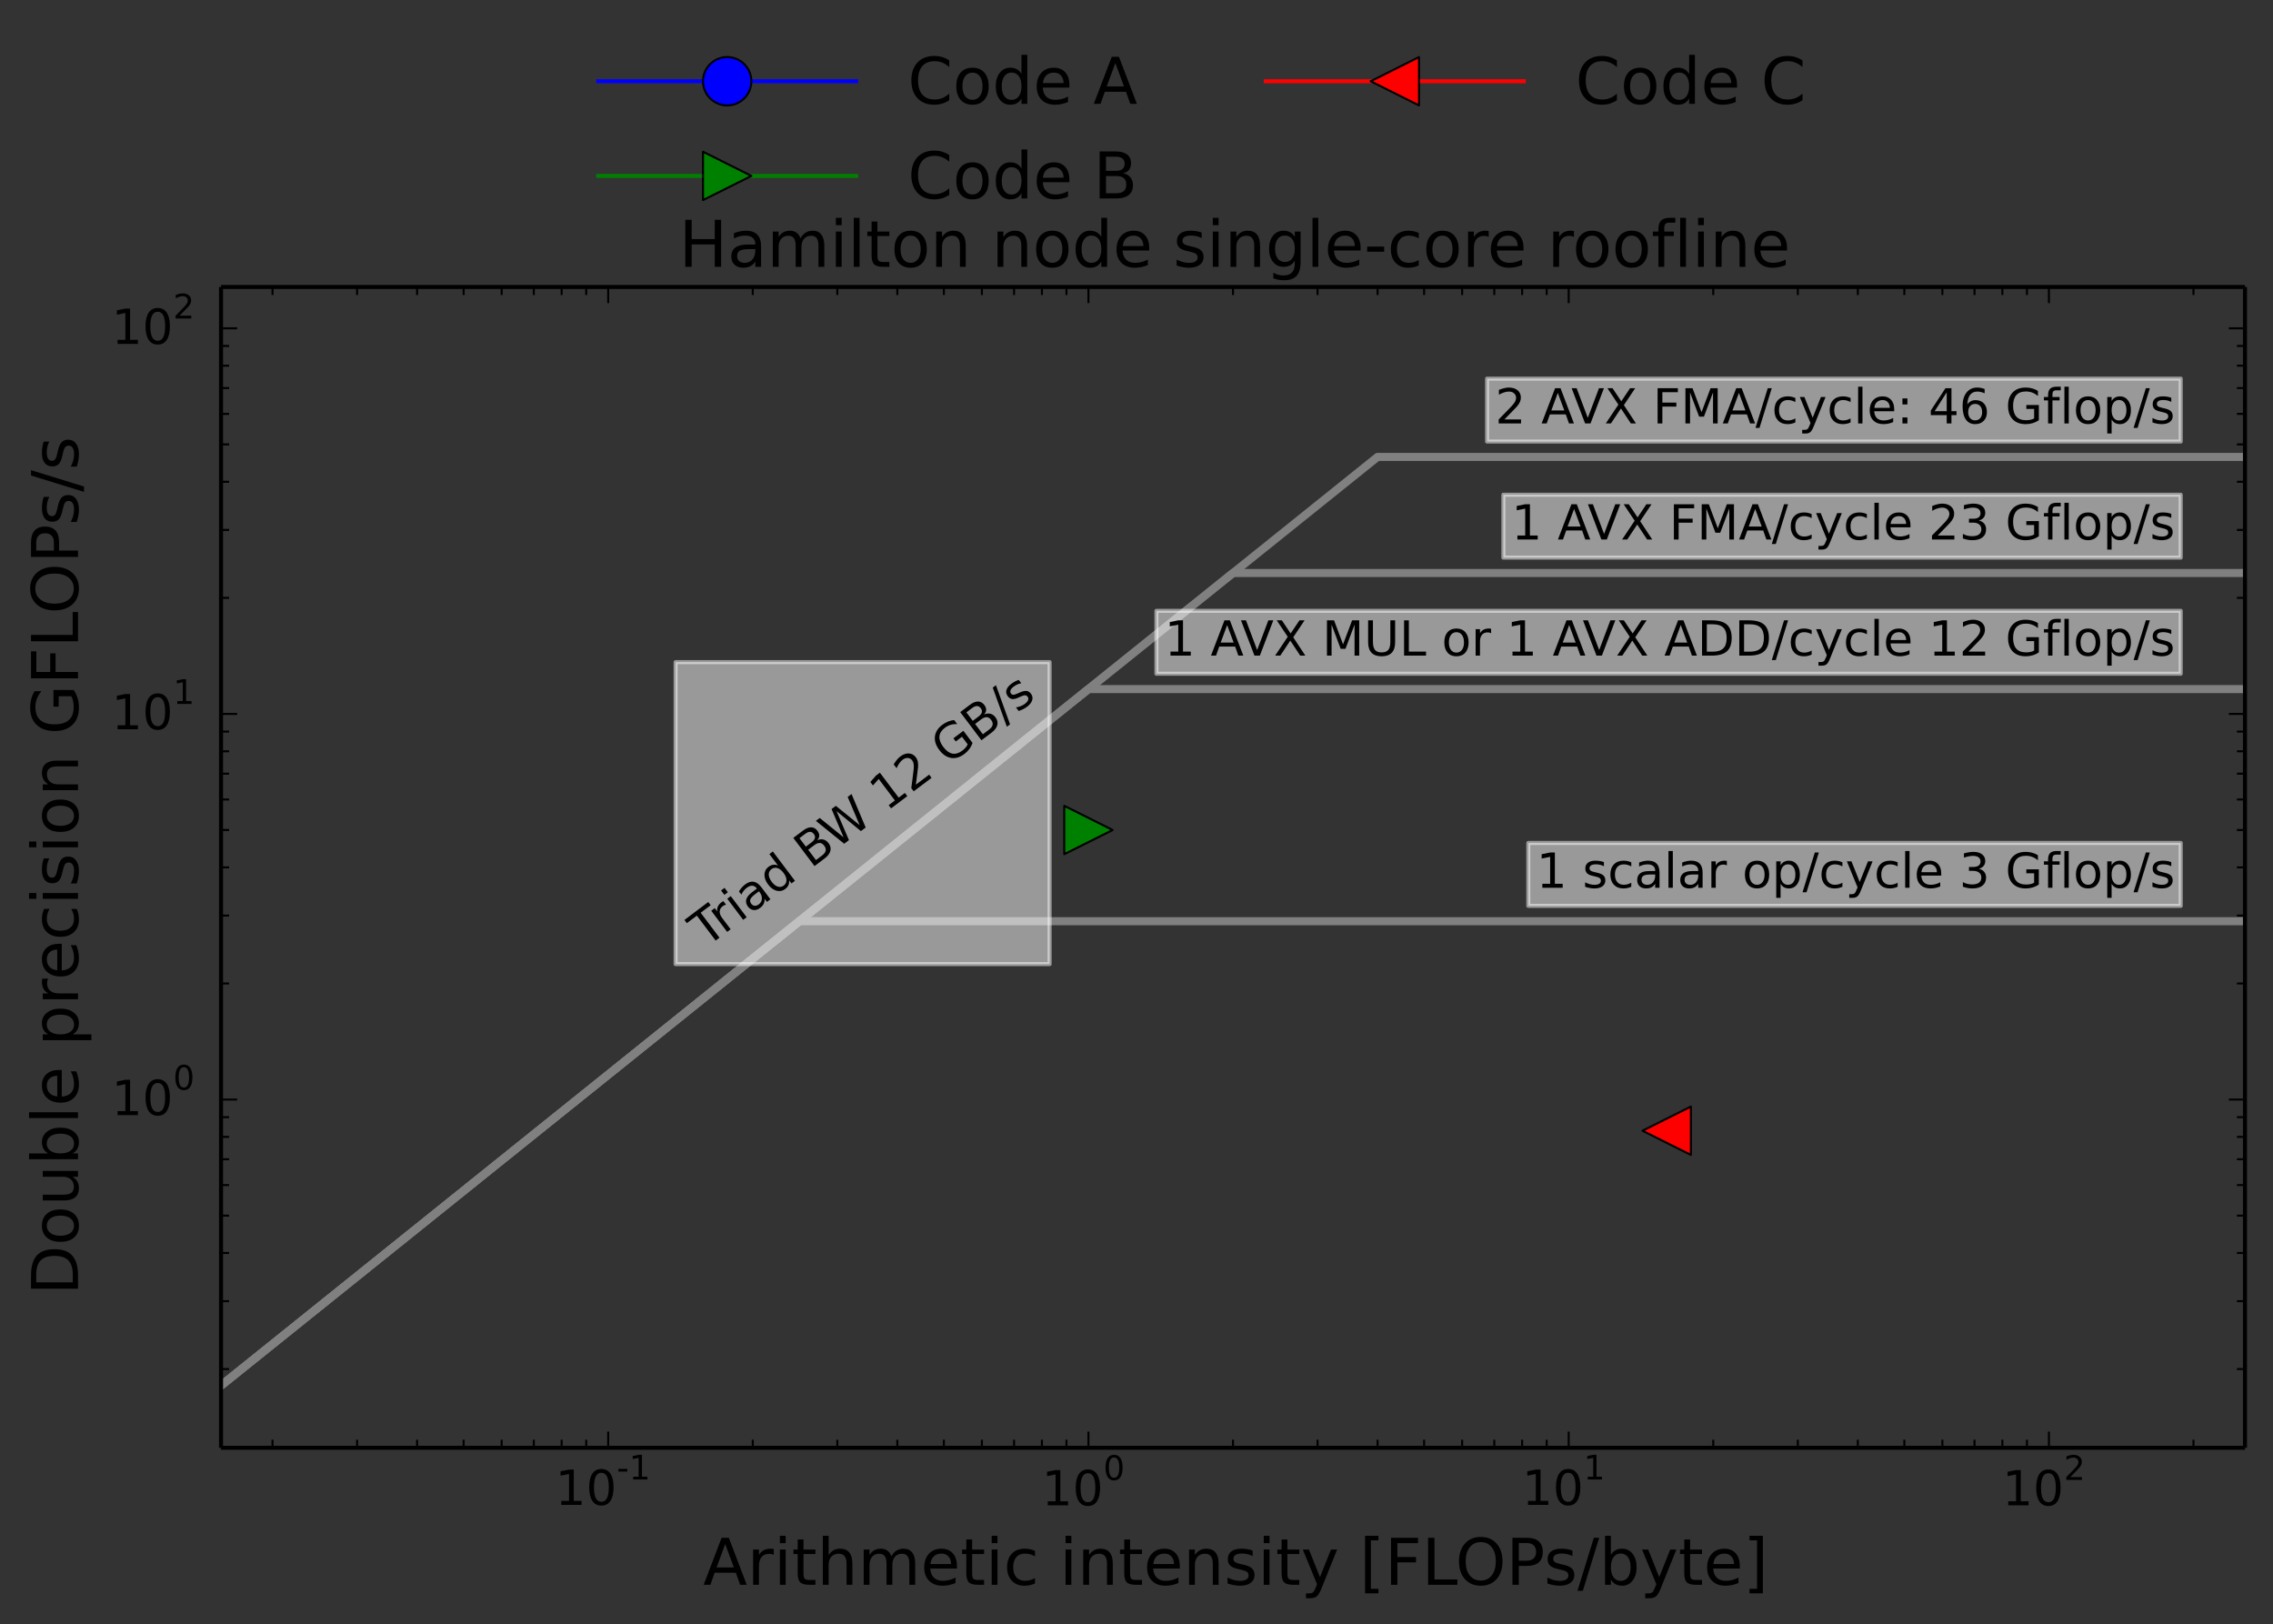 <?xml version="1.0" encoding="utf-8" standalone="no"?>
<!DOCTYPE svg PUBLIC "-//W3C//DTD SVG 1.1//EN"
  "http://www.w3.org/Graphics/SVG/1.1/DTD/svg11.dtd">
<!-- Created with matplotlib (http://matplotlib.org/) -->
<svg height="403pt" version="1.1" viewBox="0 0 564 403" width="564pt" xmlns="http://www.w3.org/2000/svg" xmlns:xlink="http://www.w3.org/1999/xlink">
 <rect x="0" y="0" width="564" height="403" fill="#333333" stroke="none"/>
 <defs>
  <style type="text/css">
*{stroke-linecap:butt;stroke-linejoin:round;}
  </style>
 </defs>
 <g id="figure_1">
  <g id="patch_1">
   <path d="
M0 403.725
L564.245 403.725
L564.245 0
L0 0
z
" style="fill:none;"/>
  </g>
  <g id="axes_1">
   <g id="patch_2">
    <path d="
M54.845 359.2
L557.045 359.2
L557.045 71.2
L54.845 71.2
z
" style="fill:none;"/>
   </g>
   <g id="line2d_1">
    <path clip-path="url(#pd80805cd31)" d="
M54.845 343.762
L90.716 314.962
L126.588 286.162
L162.459 257.362
L198.331 228.562
L234.202 199.762
L270.074 170.962
L305.945 142.162
L341.816 113.362
L341.816 113.362
L377.688 113.362
L413.559 113.362
L449.431 113.362
L485.302 113.362
L521.174 113.362
L557.045 113.362" style="fill:none;stroke:#808080;stroke-linecap:square;stroke-width:2;"/>
   </g>
   <g id="line2d_2">
    <path clip-path="url(#pd80805cd31)" d="
M54.845 343.762
L90.716 314.962
L126.588 286.162
L162.459 257.362
L198.331 228.562
L234.202 199.762
L270.074 170.962
L305.945 142.162
L305.945 142.162
L341.816 142.162
L377.688 142.162
L413.559 142.162
L449.431 142.162
L485.302 142.162
L521.174 142.162
L557.045 142.162" style="fill:none;stroke:#808080;stroke-linecap:square;stroke-width:2;"/>
   </g>
   <g id="line2d_3">
    <path clip-path="url(#pd80805cd31)" d="
M54.845 343.762
L90.716 314.962
L126.588 286.162
L162.459 257.362
L198.331 228.562
L234.202 199.762
L270.074 170.962
L270.074 170.962
L305.945 170.962
L341.816 170.962
L377.688 170.962
L413.559 170.962
L449.431 170.962
L485.302 170.962
L521.174 170.962
L557.045 170.962" style="fill:none;stroke:#808080;stroke-linecap:square;stroke-width:2;"/>
   </g>
   <g id="line2d_4">
    <path clip-path="url(#pd80805cd31)" d="
M54.845 343.762
L90.716 314.962
L126.588 286.162
L162.459 257.362
L198.331 228.562
L198.331 228.562
L234.202 228.562
L270.074 228.562
L305.945 228.562
L341.816 228.562
L377.688 228.562
L413.559 228.562
L449.431 228.562
L485.302 228.562
L521.174 228.562
L557.045 228.562" style="fill:none;stroke:#808080;stroke-linecap:square;stroke-width:2;"/>
   </g>
   <g id="line2d_5">
    <path clip-path="url(#pd80805cd31)" style="fill:none;stroke:#0000ff;stroke-linecap:square;"/>
    <defs>
     <path d="
M0 6
C1.591 6 3.117 5.368 4.243 4.243
C5.368 3.117 6 1.591 6 0
C6 -1.591 5.368 -3.117 4.243 -4.243
C3.117 -5.368 1.591 -6 0 -6
C-1.591 -6 -3.117 -5.368 -4.243 -4.243
C-5.368 -3.117 -6 -1.591 -6 0
C-6 1.591 -5.368 3.117 -4.243 4.243
C-3.117 5.368 -1.591 6 0 6
z
" id="m0c474344dc" style="stroke:#000000;stroke-width:0.5;"/>
    </defs>
    <g clip-path="url(#pd80805cd31)"/>
   </g>
   <g id="line2d_6">
    <path clip-path="url(#pd80805cd31)" d="
M270.074 205.928" style="fill:none;stroke:#008000;stroke-linecap:square;"/>
    <defs>
     <path d="
M6 1.10218e-15
L-6 -6
L-6 6
z
" id="m9c785e87f3" style="stroke:#000000;stroke-linejoin:miter;stroke-width:0.5;"/>
    </defs>
    <g clip-path="url(#pd80805cd31)">
     <use style="fill:#008000;stroke:#000000;stroke-linejoin:miter;stroke-width:0.5;" x="270.074" xlink:href="#m9c785e87f3" y="205.928"/>
    </g>
   </g>
   <g id="line2d_7">
    <path clip-path="url(#pd80805cd31)" d="
M413.559 280.542" style="fill:none;stroke:#ff0000;stroke-linecap:square;"/>
    <defs>
     <path d="
M-6 -3.67394e-16
L6 6
L6 -6
z
" id="mcaa646747a" style="stroke:#000000;stroke-linejoin:miter;stroke-width:0.5;"/>
    </defs>
    <g clip-path="url(#pd80805cd31)">
     <use style="fill:#ff0000;stroke:#000000;stroke-linejoin:miter;stroke-width:0.5;" x="413.559" xlink:href="#mcaa646747a" y="280.542"/>
    </g>
   </g>
   <g id="text_1">
    <g id="patch_3">
     <path d="
M167.634 239.202
L260.442 239.202
L260.442 164.272
L167.634 164.272
z
" style="fill:#ffffff;opacity:0.5;stroke:#ffffff;"/>
    </g>
    <!-- Triad BW 12 GB/s -->
    <defs>
     <path d="
M19.188 8.297
L53.609 8.297
L53.609 0
L7.328 0
L7.328 8.297
Q12.938 14.109 22.625 23.891
Q32.328 33.688 34.812 36.531
Q39.547 41.844 41.422 45.531
Q43.312 49.219 43.312 52.781
Q43.312 58.594 39.234 62.25
Q35.156 65.922 28.609 65.922
Q23.969 65.922 18.812 64.312
Q13.672 62.703 7.812 59.422
L7.812 69.391
Q13.766 71.781 18.938 73
Q24.125 74.219 28.422 74.219
Q39.75 74.219 46.484 68.547
Q53.219 62.891 53.219 53.422
Q53.219 48.922 51.531 44.891
Q49.859 40.875 45.406 35.406
Q44.188 33.984 37.641 27.219
Q31.109 20.453 19.188 8.297" id="BitstreamVeraSans-Roman-32"/>
     <path id="BitstreamVeraSans-Roman-20"/>
     <path d="
M12.406 8.297
L28.516 8.297
L28.516 63.922
L10.984 60.406
L10.984 69.391
L28.422 72.906
L38.281 72.906
L38.281 8.297
L54.391 8.297
L54.391 0
L12.406 0
z
" id="BitstreamVeraSans-Roman-31"/>
     <path d="
M34.281 27.484
Q23.391 27.484 19.188 25
Q14.984 22.516 14.984 16.5
Q14.984 11.719 18.141 8.906
Q21.297 6.109 26.703 6.109
Q34.188 6.109 38.703 11.406
Q43.219 16.703 43.219 25.484
L43.219 27.484
z

M52.203 31.203
L52.203 0
L43.219 0
L43.219 8.297
Q40.141 3.328 35.547 0.953
Q30.953 -1.422 24.312 -1.422
Q15.922 -1.422 10.953 3.297
Q6 8.016 6 15.922
Q6 25.141 12.172 29.828
Q18.359 34.516 30.609 34.516
L43.219 34.516
L43.219 35.406
Q43.219 41.609 39.141 45
Q35.062 48.391 27.688 48.391
Q23 48.391 18.547 47.266
Q14.109 46.141 10.016 43.891
L10.016 52.203
Q14.938 54.109 19.578 55.047
Q24.219 56 28.609 56
Q40.484 56 46.344 49.844
Q52.203 43.703 52.203 31.203" id="BitstreamVeraSans-Roman-61"/>
     <path d="
M25.391 72.906
L33.688 72.906
L8.297 -9.281
L0 -9.281
z
" id="BitstreamVeraSans-Roman-2f"/>
     <path d="
M59.516 10.406
L59.516 29.984
L43.406 29.984
L43.406 38.094
L69.281 38.094
L69.281 6.781
Q63.578 2.734 56.688 0.656
Q49.812 -1.422 42 -1.422
Q24.906 -1.422 15.25 8.562
Q5.609 18.562 5.609 36.375
Q5.609 54.25 15.25 64.234
Q24.906 74.219 42 74.219
Q49.125 74.219 55.547 72.453
Q61.969 70.703 67.391 67.281
L67.391 56.781
Q61.922 61.422 55.766 63.766
Q49.609 66.109 42.828 66.109
Q29.438 66.109 22.719 58.641
Q16.016 51.172 16.016 36.375
Q16.016 21.625 22.719 14.156
Q29.438 6.688 42.828 6.688
Q48.047 6.688 52.141 7.594
Q56.25 8.5 59.516 10.406" id="BitstreamVeraSans-Roman-47"/>
     <path d="
M9.422 54.688
L18.406 54.688
L18.406 0
L9.422 0
z

M9.422 75.984
L18.406 75.984
L18.406 64.594
L9.422 64.594
z
" id="BitstreamVeraSans-Roman-69"/>
     <path d="
M19.672 34.812
L19.672 8.109
L35.5 8.109
Q43.453 8.109 47.281 11.406
Q51.125 14.703 51.125 21.484
Q51.125 28.328 47.281 31.562
Q43.453 34.812 35.5 34.812
z

M19.672 64.797
L19.672 42.828
L34.281 42.828
Q41.5 42.828 45.031 45.531
Q48.578 48.25 48.578 53.812
Q48.578 59.328 45.031 62.062
Q41.5 64.797 34.281 64.797
z

M9.812 72.906
L35.016 72.906
Q46.297 72.906 52.391 68.219
Q58.5 63.531 58.5 54.891
Q58.5 48.188 55.375 44.234
Q52.25 40.281 46.188 39.312
Q53.469 37.75 57.5 32.781
Q61.531 27.828 61.531 20.406
Q61.531 10.641 54.891 5.312
Q48.25 0 35.984 0
L9.812 0
z
" id="BitstreamVeraSans-Roman-42"/>
     <path d="
M3.328 72.906
L13.281 72.906
L28.609 11.281
L43.891 72.906
L54.984 72.906
L70.312 11.281
L85.594 72.906
L95.609 72.906
L77.297 0
L64.891 0
L49.516 63.281
L33.984 0
L21.578 0
z
" id="BitstreamVeraSans-Roman-57"/>
     <path d="
M45.406 46.391
L45.406 75.984
L54.391 75.984
L54.391 0
L45.406 0
L45.406 8.203
Q42.578 3.328 38.25 0.953
Q33.938 -1.422 27.875 -1.422
Q17.969 -1.422 11.734 6.484
Q5.516 14.406 5.516 27.297
Q5.516 40.188 11.734 48.094
Q17.969 56 27.875 56
Q33.938 56 38.25 53.625
Q42.578 51.266 45.406 46.391
M14.797 27.297
Q14.797 17.391 18.875 11.75
Q22.953 6.109 30.078 6.109
Q37.203 6.109 41.297 11.75
Q45.406 17.391 45.406 27.297
Q45.406 37.203 41.297 42.844
Q37.203 48.484 30.078 48.484
Q22.953 48.484 18.875 42.844
Q14.797 37.203 14.797 27.297" id="BitstreamVeraSans-Roman-64"/>
     <path d="
M-0.297 72.906
L61.375 72.906
L61.375 64.594
L35.5 64.594
L35.5 0
L25.594 0
L25.594 64.594
L-0.297 64.594
z
" id="BitstreamVeraSans-Roman-54"/>
     <path d="
M41.109 46.297
Q39.594 47.172 37.812 47.578
Q36.031 48 33.891 48
Q26.266 48 22.188 43.047
Q18.109 38.094 18.109 28.812
L18.109 0
L9.078 0
L9.078 54.688
L18.109 54.688
L18.109 46.188
Q20.953 51.172 25.484 53.578
Q30.031 56 36.531 56
Q37.453 56 38.578 55.875
Q39.703 55.766 41.062 55.516
z
" id="BitstreamVeraSans-Roman-72"/>
     <path d="
M44.281 53.078
L44.281 44.578
Q40.484 46.531 36.375 47.5
Q32.281 48.484 27.875 48.484
Q21.188 48.484 17.844 46.438
Q14.5 44.391 14.5 40.281
Q14.5 37.156 16.891 35.375
Q19.281 33.594 26.516 31.984
L29.594 31.297
Q39.156 29.25 43.188 25.516
Q47.219 21.781 47.219 15.094
Q47.219 7.469 41.188 3.016
Q35.156 -1.422 24.609 -1.422
Q20.219 -1.422 15.453 -0.562
Q10.688 0.297 5.422 2
L5.422 11.281
Q10.406 8.688 15.234 7.391
Q20.062 6.109 24.812 6.109
Q31.156 6.109 34.562 8.281
Q37.984 10.453 37.984 14.406
Q37.984 18.062 35.516 20.016
Q33.062 21.969 24.703 23.781
L21.578 24.516
Q13.234 26.266 9.516 29.906
Q5.812 33.547 5.812 39.891
Q5.812 47.609 11.281 51.797
Q16.75 56 26.812 56
Q31.781 56 36.172 55.266
Q40.578 54.547 44.281 53.078" id="BitstreamVeraSans-Roman-73"/>
    </defs>
    <g transform="translate(175.121 235.209)rotate(-37.0)scale(0.12 -0.12)">
     <use xlink:href="#BitstreamVeraSans-Roman-54"/>
     <use x="46.334" xlink:href="#BitstreamVeraSans-Roman-72"/>
     <use x="87.447" xlink:href="#BitstreamVeraSans-Roman-69"/>
     <use x="115.23" xlink:href="#BitstreamVeraSans-Roman-61"/>
     <use x="176.51" xlink:href="#BitstreamVeraSans-Roman-64"/>
     <use x="239.986" xlink:href="#BitstreamVeraSans-Roman-20"/>
     <use x="271.773" xlink:href="#BitstreamVeraSans-Roman-42"/>
     <use x="336.752" xlink:href="#BitstreamVeraSans-Roman-57"/>
     <use x="435.629" xlink:href="#BitstreamVeraSans-Roman-20"/>
     <use x="467.416" xlink:href="#BitstreamVeraSans-Roman-31"/>
     <use x="531.039" xlink:href="#BitstreamVeraSans-Roman-32"/>
     <use x="594.662" xlink:href="#BitstreamVeraSans-Roman-20"/>
     <use x="626.449" xlink:href="#BitstreamVeraSans-Roman-47"/>
     <use x="703.939" xlink:href="#BitstreamVeraSans-Roman-42"/>
     <use x="772.543" xlink:href="#BitstreamVeraSans-Roman-2f"/>
     <use x="806.234" xlink:href="#BitstreamVeraSans-Roman-73"/>
    </g>
   </g>
   <g id="text_2">
    <g id="patch_4">
     <path d="
M368.986 109.555
L541.109 109.555
L541.109 93.941
L368.986 93.941
z
" style="fill:#ffffff;opacity:0.5;stroke:#ffffff;"/>
    </g>
    <!-- 2 AVX FMA/cycle: 46 Gflop/s -->
    <defs>
     <path d="
M56.203 29.594
L56.203 25.203
L14.891 25.203
Q15.484 15.922 20.484 11.062
Q25.484 6.203 34.422 6.203
Q39.594 6.203 44.453 7.469
Q49.312 8.734 54.109 11.281
L54.109 2.781
Q49.266 0.734 44.188 -0.344
Q39.109 -1.422 33.891 -1.422
Q20.797 -1.422 13.156 6.188
Q5.516 13.812 5.516 26.812
Q5.516 40.234 12.766 48.109
Q20.016 56 32.328 56
Q43.359 56 49.781 48.891
Q56.203 41.797 56.203 29.594
M47.219 32.234
Q47.125 39.594 43.094 43.984
Q39.062 48.391 32.422 48.391
Q24.906 48.391 20.391 44.141
Q15.875 39.891 15.188 32.172
z
" id="BitstreamVeraSans-Roman-65"/>
     <path d="
M9.812 72.906
L24.516 72.906
L43.109 23.297
L61.812 72.906
L76.516 72.906
L76.516 0
L66.891 0
L66.891 64.016
L48.094 14.016
L38.188 14.016
L19.391 64.016
L19.391 0
L9.812 0
z
" id="BitstreamVeraSans-Roman-4d"/>
     <path d="
M33.016 40.375
Q26.375 40.375 22.484 35.828
Q18.609 31.297 18.609 23.391
Q18.609 15.531 22.484 10.953
Q26.375 6.391 33.016 6.391
Q39.656 6.391 43.531 10.953
Q47.406 15.531 47.406 23.391
Q47.406 31.297 43.531 35.828
Q39.656 40.375 33.016 40.375
M52.594 71.297
L52.594 62.312
Q48.875 64.062 45.094 64.984
Q41.312 65.922 37.594 65.922
Q27.828 65.922 22.672 59.328
Q17.531 52.734 16.797 39.406
Q19.672 43.656 24.016 45.922
Q28.375 48.188 33.594 48.188
Q44.578 48.188 50.953 41.516
Q57.328 34.859 57.328 23.391
Q57.328 12.156 50.688 5.359
Q44.047 -1.422 33.016 -1.422
Q20.359 -1.422 13.672 8.266
Q6.984 17.969 6.984 36.375
Q6.984 53.656 15.188 63.938
Q23.391 74.219 37.203 74.219
Q40.922 74.219 44.703 73.484
Q48.484 72.75 52.594 71.297" id="BitstreamVeraSans-Roman-36"/>
     <path d="
M34.188 63.188
L20.797 26.906
L47.609 26.906
z

M28.609 72.906
L39.797 72.906
L67.578 0
L57.328 0
L50.688 18.703
L17.828 18.703
L11.188 0
L0.781 0
z
" id="BitstreamVeraSans-Roman-41"/>
     <path d="
M37.797 64.312
L12.891 25.391
L37.797 25.391
z

M35.203 72.906
L47.609 72.906
L47.609 25.391
L58.016 25.391
L58.016 17.188
L47.609 17.188
L47.609 0
L37.797 0
L37.797 17.188
L4.891 17.188
L4.891 26.703
z
" id="BitstreamVeraSans-Roman-34"/>
     <path d="
M30.609 48.391
Q23.391 48.391 19.188 42.75
Q14.984 37.109 14.984 27.297
Q14.984 17.484 19.156 11.844
Q23.344 6.203 30.609 6.203
Q37.797 6.203 41.984 11.859
Q46.188 17.531 46.188 27.297
Q46.188 37.016 41.984 42.703
Q37.797 48.391 30.609 48.391
M30.609 56
Q42.328 56 49.016 48.375
Q55.719 40.766 55.719 27.297
Q55.719 13.875 49.016 6.219
Q42.328 -1.422 30.609 -1.422
Q18.844 -1.422 12.172 6.219
Q5.516 13.875 5.516 27.297
Q5.516 40.766 12.172 48.375
Q18.844 56 30.609 56" id="BitstreamVeraSans-Roman-6f"/>
     <path d="
M9.422 75.984
L18.406 75.984
L18.406 0
L9.422 0
z
" id="BitstreamVeraSans-Roman-6c"/>
     <path d="
M9.812 72.906
L51.703 72.906
L51.703 64.594
L19.672 64.594
L19.672 43.109
L48.578 43.109
L48.578 34.812
L19.672 34.812
L19.672 0
L9.812 0
z
" id="BitstreamVeraSans-Roman-46"/>
     <path d="
M11.719 12.406
L22.016 12.406
L22.016 0
L11.719 0
z

M11.719 51.703
L22.016 51.703
L22.016 39.312
L11.719 39.312
z
" id="BitstreamVeraSans-Roman-3a"/>
     <path d="
M18.109 8.203
L18.109 -20.797
L9.078 -20.797
L9.078 54.688
L18.109 54.688
L18.109 46.391
Q20.953 51.266 25.266 53.625
Q29.594 56 35.594 56
Q45.562 56 51.781 48.094
Q58.016 40.188 58.016 27.297
Q58.016 14.406 51.781 6.484
Q45.562 -1.422 35.594 -1.422
Q29.594 -1.422 25.266 0.953
Q20.953 3.328 18.109 8.203
M48.688 27.297
Q48.688 37.203 44.609 42.844
Q40.531 48.484 33.406 48.484
Q26.266 48.484 22.188 42.844
Q18.109 37.203 18.109 27.297
Q18.109 17.391 22.188 11.75
Q26.266 6.109 33.406 6.109
Q40.531 6.109 44.609 11.75
Q48.688 17.391 48.688 27.297" id="BitstreamVeraSans-Roman-70"/>
     <path d="
M28.609 0
L0.781 72.906
L11.078 72.906
L34.188 11.531
L57.328 72.906
L67.578 72.906
L39.797 0
z
" id="BitstreamVeraSans-Roman-56"/>
     <path d="
M32.172 -5.078
Q28.375 -14.844 24.75 -17.812
Q21.141 -20.797 15.094 -20.797
L7.906 -20.797
L7.906 -13.281
L13.188 -13.281
Q16.891 -13.281 18.938 -11.516
Q21 -9.766 23.484 -3.219
L25.094 0.875
L2.984 54.688
L12.5 54.688
L29.594 11.922
L46.688 54.688
L56.203 54.688
z
" id="BitstreamVeraSans-Roman-79"/>
     <path d="
M6.297 72.906
L16.891 72.906
L35.016 45.797
L53.219 72.906
L63.812 72.906
L40.375 37.891
L65.375 0
L54.781 0
L34.281 31
L13.625 0
L2.984 0
L29 38.922
z
" id="BitstreamVeraSans-Roman-58"/>
     <path d="
M37.109 75.984
L37.109 68.5
L28.516 68.5
Q23.688 68.5 21.797 66.547
Q19.922 64.594 19.922 59.516
L19.922 54.688
L34.719 54.688
L34.719 47.703
L19.922 47.703
L19.922 0
L10.891 0
L10.891 47.703
L2.297 47.703
L2.297 54.688
L10.891 54.688
L10.891 58.5
Q10.891 67.625 15.141 71.797
Q19.391 75.984 28.609 75.984
z
" id="BitstreamVeraSans-Roman-66"/>
     <path d="
M48.781 52.594
L48.781 44.188
Q44.969 46.297 41.141 47.344
Q37.312 48.391 33.406 48.391
Q24.656 48.391 19.812 42.844
Q14.984 37.312 14.984 27.297
Q14.984 17.281 19.812 11.734
Q24.656 6.203 33.406 6.203
Q37.312 6.203 41.141 7.25
Q44.969 8.297 48.781 10.406
L48.781 2.094
Q45.016 0.344 40.984 -0.531
Q36.969 -1.422 32.422 -1.422
Q20.062 -1.422 12.781 6.344
Q5.516 14.109 5.516 27.297
Q5.516 40.672 12.859 48.328
Q20.219 56 33.016 56
Q37.156 56 41.109 55.141
Q45.062 54.297 48.781 52.594" id="BitstreamVeraSans-Roman-63"/>
    </defs>
    <g transform="translate(370.986 105.059)scale(0.12 -0.12)">
     <use xlink:href="#BitstreamVeraSans-Roman-32"/>
     <use x="63.623" xlink:href="#BitstreamVeraSans-Roman-20"/>
     <use x="95.41" xlink:href="#BitstreamVeraSans-Roman-41"/>
     <use x="157.443" xlink:href="#BitstreamVeraSans-Roman-56"/>
     <use x="225.852" xlink:href="#BitstreamVeraSans-Roman-58"/>
     <use x="294.357" xlink:href="#BitstreamVeraSans-Roman-20"/>
     <use x="326.145" xlink:href="#BitstreamVeraSans-Roman-46"/>
     <use x="383.664" xlink:href="#BitstreamVeraSans-Roman-4d"/>
     <use x="469.943" xlink:href="#BitstreamVeraSans-Roman-41"/>
     <use x="538.352" xlink:href="#BitstreamVeraSans-Roman-2f"/>
     <use x="572.043" xlink:href="#BitstreamVeraSans-Roman-63"/>
     <use x="627.023" xlink:href="#BitstreamVeraSans-Roman-79"/>
     <use x="686.203" xlink:href="#BitstreamVeraSans-Roman-63"/>
     <use x="741.184" xlink:href="#BitstreamVeraSans-Roman-6c"/>
     <use x="768.967" xlink:href="#BitstreamVeraSans-Roman-65"/>
     <use x="830.49" xlink:href="#BitstreamVeraSans-Roman-3a"/>
     <use x="864.182" xlink:href="#BitstreamVeraSans-Roman-20"/>
     <use x="895.969" xlink:href="#BitstreamVeraSans-Roman-34"/>
     <use x="959.592" xlink:href="#BitstreamVeraSans-Roman-36"/>
     <use x="1023.215" xlink:href="#BitstreamVeraSans-Roman-20"/>
     <use x="1055.002" xlink:href="#BitstreamVeraSans-Roman-47"/>
     <use x="1132.492" xlink:href="#BitstreamVeraSans-Roman-66"/>
     <use x="1167.697" xlink:href="#BitstreamVeraSans-Roman-6c"/>
     <use x="1195.48" xlink:href="#BitstreamVeraSans-Roman-6f"/>
     <use x="1256.662" xlink:href="#BitstreamVeraSans-Roman-70"/>
     <use x="1320.139" xlink:href="#BitstreamVeraSans-Roman-2f"/>
     <use x="1353.83" xlink:href="#BitstreamVeraSans-Roman-73"/>
    </g>
   </g>
   <g id="text_3">
    <g id="patch_5">
     <path d="
M373.028 138.355
L541.109 138.355
L541.109 122.741
L373.028 122.741
z
" style="fill:#ffffff;opacity:0.5;stroke:#ffffff;"/>
    </g>
    <!-- 1 AVX FMA/cycle 23 Gflop/s -->
    <defs>
     <path d="
M40.578 39.312
Q47.656 37.797 51.625 33
Q55.609 28.219 55.609 21.188
Q55.609 10.406 48.188 4.484
Q40.766 -1.422 27.094 -1.422
Q22.516 -1.422 17.656 -0.516
Q12.797 0.391 7.625 2.203
L7.625 11.719
Q11.719 9.328 16.594 8.109
Q21.484 6.891 26.812 6.891
Q36.078 6.891 40.938 10.547
Q45.797 14.203 45.797 21.188
Q45.797 27.641 41.281 31.266
Q36.766 34.906 28.719 34.906
L20.219 34.906
L20.219 43.016
L29.109 43.016
Q36.375 43.016 40.234 45.922
Q44.094 48.828 44.094 54.297
Q44.094 59.906 40.109 62.906
Q36.141 65.922 28.719 65.922
Q24.656 65.922 20.016 65.031
Q15.375 64.156 9.812 62.312
L9.812 71.094
Q15.438 72.656 20.344 73.438
Q25.25 74.219 29.594 74.219
Q40.828 74.219 47.359 69.109
Q53.906 64.016 53.906 55.328
Q53.906 49.266 50.438 45.094
Q46.969 40.922 40.578 39.312" id="BitstreamVeraSans-Roman-33"/>
    </defs>
    <g transform="translate(375.028 133.859)scale(0.12 -0.12)">
     <use xlink:href="#BitstreamVeraSans-Roman-31"/>
     <use x="63.623" xlink:href="#BitstreamVeraSans-Roman-20"/>
     <use x="95.41" xlink:href="#BitstreamVeraSans-Roman-41"/>
     <use x="157.443" xlink:href="#BitstreamVeraSans-Roman-56"/>
     <use x="225.852" xlink:href="#BitstreamVeraSans-Roman-58"/>
     <use x="294.357" xlink:href="#BitstreamVeraSans-Roman-20"/>
     <use x="326.145" xlink:href="#BitstreamVeraSans-Roman-46"/>
     <use x="383.664" xlink:href="#BitstreamVeraSans-Roman-4d"/>
     <use x="469.943" xlink:href="#BitstreamVeraSans-Roman-41"/>
     <use x="538.352" xlink:href="#BitstreamVeraSans-Roman-2f"/>
     <use x="572.043" xlink:href="#BitstreamVeraSans-Roman-63"/>
     <use x="627.023" xlink:href="#BitstreamVeraSans-Roman-79"/>
     <use x="686.203" xlink:href="#BitstreamVeraSans-Roman-63"/>
     <use x="741.184" xlink:href="#BitstreamVeraSans-Roman-6c"/>
     <use x="768.967" xlink:href="#BitstreamVeraSans-Roman-65"/>
     <use x="830.49" xlink:href="#BitstreamVeraSans-Roman-20"/>
     <use x="862.277" xlink:href="#BitstreamVeraSans-Roman-32"/>
     <use x="925.9" xlink:href="#BitstreamVeraSans-Roman-33"/>
     <use x="989.523" xlink:href="#BitstreamVeraSans-Roman-20"/>
     <use x="1021.311" xlink:href="#BitstreamVeraSans-Roman-47"/>
     <use x="1098.801" xlink:href="#BitstreamVeraSans-Roman-66"/>
     <use x="1134.006" xlink:href="#BitstreamVeraSans-Roman-6c"/>
     <use x="1161.789" xlink:href="#BitstreamVeraSans-Roman-6f"/>
     <use x="1222.971" xlink:href="#BitstreamVeraSans-Roman-70"/>
     <use x="1286.447" xlink:href="#BitstreamVeraSans-Roman-2f"/>
     <use x="1320.139" xlink:href="#BitstreamVeraSans-Roman-73"/>
    </g>
   </g>
   <g id="text_4">
    <g id="patch_6">
     <path d="
M286.943 167.155
L541.109 167.155
L541.109 151.541
L286.943 151.541
z
" style="fill:#ffffff;opacity:0.5;stroke:#ffffff;"/>
    </g>
    <!-- 1 AVX MUL or 1 AVX ADD/cycle 12 Gflop/s -->
    <defs>
     <path d="
M19.672 64.797
L19.672 8.109
L31.594 8.109
Q46.688 8.109 53.688 14.938
Q60.688 21.781 60.688 36.531
Q60.688 51.172 53.688 57.984
Q46.688 64.797 31.594 64.797
z

M9.812 72.906
L30.078 72.906
Q51.266 72.906 61.172 64.094
Q71.094 55.281 71.094 36.531
Q71.094 17.672 61.125 8.828
Q51.172 0 30.078 0
L9.812 0
z
" id="BitstreamVeraSans-Roman-44"/>
     <path d="
M9.812 72.906
L19.672 72.906
L19.672 8.297
L55.172 8.297
L55.172 0
L9.812 0
z
" id="BitstreamVeraSans-Roman-4c"/>
     <path d="
M8.688 72.906
L18.609 72.906
L18.609 28.609
Q18.609 16.891 22.844 11.734
Q27.094 6.594 36.625 6.594
Q46.094 6.594 50.344 11.734
Q54.594 16.891 54.594 28.609
L54.594 72.906
L64.5 72.906
L64.5 27.391
Q64.5 13.141 57.438 5.859
Q50.391 -1.422 36.625 -1.422
Q22.797 -1.422 15.734 5.859
Q8.688 13.141 8.688 27.391
z
" id="BitstreamVeraSans-Roman-55"/>
    </defs>
    <g transform="translate(288.943 162.659)scale(0.12 -0.12)">
     <use xlink:href="#BitstreamVeraSans-Roman-31"/>
     <use x="63.623" xlink:href="#BitstreamVeraSans-Roman-20"/>
     <use x="95.41" xlink:href="#BitstreamVeraSans-Roman-41"/>
     <use x="157.443" xlink:href="#BitstreamVeraSans-Roman-56"/>
     <use x="225.852" xlink:href="#BitstreamVeraSans-Roman-58"/>
     <use x="294.357" xlink:href="#BitstreamVeraSans-Roman-20"/>
     <use x="326.145" xlink:href="#BitstreamVeraSans-Roman-4d"/>
     <use x="412.424" xlink:href="#BitstreamVeraSans-Roman-55"/>
     <use x="485.617" xlink:href="#BitstreamVeraSans-Roman-4c"/>
     <use x="541.33" xlink:href="#BitstreamVeraSans-Roman-20"/>
     <use x="573.117" xlink:href="#BitstreamVeraSans-Roman-6f"/>
     <use x="634.299" xlink:href="#BitstreamVeraSans-Roman-72"/>
     <use x="675.412" xlink:href="#BitstreamVeraSans-Roman-20"/>
     <use x="707.199" xlink:href="#BitstreamVeraSans-Roman-31"/>
     <use x="770.822" xlink:href="#BitstreamVeraSans-Roman-20"/>
     <use x="802.609" xlink:href="#BitstreamVeraSans-Roman-41"/>
     <use x="864.643" xlink:href="#BitstreamVeraSans-Roman-56"/>
     <use x="933.051" xlink:href="#BitstreamVeraSans-Roman-58"/>
     <use x="1001.557" xlink:href="#BitstreamVeraSans-Roman-20"/>
     <use x="1033.344" xlink:href="#BitstreamVeraSans-Roman-41"/>
     <use x="1101.752" xlink:href="#BitstreamVeraSans-Roman-44"/>
     <use x="1178.754" xlink:href="#BitstreamVeraSans-Roman-44"/>
     <use x="1255.756" xlink:href="#BitstreamVeraSans-Roman-2f"/>
     <use x="1289.447" xlink:href="#BitstreamVeraSans-Roman-63"/>
     <use x="1344.428" xlink:href="#BitstreamVeraSans-Roman-79"/>
     <use x="1403.607" xlink:href="#BitstreamVeraSans-Roman-63"/>
     <use x="1458.588" xlink:href="#BitstreamVeraSans-Roman-6c"/>
     <use x="1486.371" xlink:href="#BitstreamVeraSans-Roman-65"/>
     <use x="1547.895" xlink:href="#BitstreamVeraSans-Roman-20"/>
     <use x="1579.682" xlink:href="#BitstreamVeraSans-Roman-31"/>
     <use x="1643.305" xlink:href="#BitstreamVeraSans-Roman-32"/>
     <use x="1706.928" xlink:href="#BitstreamVeraSans-Roman-20"/>
     <use x="1738.715" xlink:href="#BitstreamVeraSans-Roman-47"/>
     <use x="1816.205" xlink:href="#BitstreamVeraSans-Roman-66"/>
     <use x="1851.41" xlink:href="#BitstreamVeraSans-Roman-6c"/>
     <use x="1879.193" xlink:href="#BitstreamVeraSans-Roman-6f"/>
     <use x="1940.375" xlink:href="#BitstreamVeraSans-Roman-70"/>
     <use x="2003.852" xlink:href="#BitstreamVeraSans-Roman-2f"/>
     <use x="2037.543" xlink:href="#BitstreamVeraSans-Roman-73"/>
    </g>
   </g>
   <g id="text_5">
    <g id="patch_7">
     <path d="
M379.216 224.755
L541.109 224.755
L541.109 209.141
L379.216 209.141
z
" style="fill:#ffffff;opacity:0.5;stroke:#ffffff;"/>
    </g>
    <!-- 1 scalar op/cycle 3 Gflop/s -->
    <g transform="translate(381.216 220.259)scale(0.12 -0.12)">
     <use xlink:href="#BitstreamVeraSans-Roman-31"/>
     <use x="63.623" xlink:href="#BitstreamVeraSans-Roman-20"/>
     <use x="95.41" xlink:href="#BitstreamVeraSans-Roman-73"/>
     <use x="147.51" xlink:href="#BitstreamVeraSans-Roman-63"/>
     <use x="202.49" xlink:href="#BitstreamVeraSans-Roman-61"/>
     <use x="263.77" xlink:href="#BitstreamVeraSans-Roman-6c"/>
     <use x="291.553" xlink:href="#BitstreamVeraSans-Roman-61"/>
     <use x="352.832" xlink:href="#BitstreamVeraSans-Roman-72"/>
     <use x="393.945" xlink:href="#BitstreamVeraSans-Roman-20"/>
     <use x="425.732" xlink:href="#BitstreamVeraSans-Roman-6f"/>
     <use x="486.914" xlink:href="#BitstreamVeraSans-Roman-70"/>
     <use x="550.391" xlink:href="#BitstreamVeraSans-Roman-2f"/>
     <use x="584.082" xlink:href="#BitstreamVeraSans-Roman-63"/>
     <use x="639.062" xlink:href="#BitstreamVeraSans-Roman-79"/>
     <use x="698.242" xlink:href="#BitstreamVeraSans-Roman-63"/>
     <use x="753.223" xlink:href="#BitstreamVeraSans-Roman-6c"/>
     <use x="781.006" xlink:href="#BitstreamVeraSans-Roman-65"/>
     <use x="842.529" xlink:href="#BitstreamVeraSans-Roman-20"/>
     <use x="874.316" xlink:href="#BitstreamVeraSans-Roman-33"/>
     <use x="937.939" xlink:href="#BitstreamVeraSans-Roman-20"/>
     <use x="969.727" xlink:href="#BitstreamVeraSans-Roman-47"/>
     <use x="1047.217" xlink:href="#BitstreamVeraSans-Roman-66"/>
     <use x="1082.422" xlink:href="#BitstreamVeraSans-Roman-6c"/>
     <use x="1110.205" xlink:href="#BitstreamVeraSans-Roman-6f"/>
     <use x="1171.387" xlink:href="#BitstreamVeraSans-Roman-70"/>
     <use x="1234.863" xlink:href="#BitstreamVeraSans-Roman-2f"/>
     <use x="1268.555" xlink:href="#BitstreamVeraSans-Roman-73"/>
    </g>
   </g>
   <g id="matplotlib.axis_1">
    <g id="xtick_1">
     <g id="line2d_8">
      <defs>
       <path d="
M0 0
L0 -4" id="m93b0483c22" style="stroke:#000000;stroke-width:0.5;"/>
      </defs>
      <g>
       <use style="stroke:#000000;stroke-width:0.5;" x="150.911" xlink:href="#m93b0483c22" y="359.2"/>
      </g>
     </g>
     <g id="line2d_9">
      <defs>
       <path d="
M0 0
L0 4" id="m741efc42ff" style="stroke:#000000;stroke-width:0.5;"/>
      </defs>
      <g>
       <use style="stroke:#000000;stroke-width:0.5;" x="150.911" xlink:href="#m741efc42ff" y="71.2"/>
      </g>
     </g>
     <g id="text_6">
      <!-- $\mathdefault{10^{-1}}$ -->
      <defs>
       <path d="
M31.781 66.406
Q24.172 66.406 20.328 58.906
Q16.5 51.422 16.5 36.375
Q16.5 21.391 20.328 13.891
Q24.172 6.391 31.781 6.391
Q39.453 6.391 43.281 13.891
Q47.125 21.391 47.125 36.375
Q47.125 51.422 43.281 58.906
Q39.453 66.406 31.781 66.406
M31.781 74.219
Q44.047 74.219 50.516 64.516
Q56.984 54.828 56.984 36.375
Q56.984 17.969 50.516 8.266
Q44.047 -1.422 31.781 -1.422
Q19.531 -1.422 13.062 8.266
Q6.594 17.969 6.594 36.375
Q6.594 54.828 13.062 64.516
Q19.531 74.219 31.781 74.219" id="BitstreamVeraSans-Roman-30"/>
       <path d="
M4.891 31.391
L31.203 31.391
L31.203 23.391
L4.891 23.391
z
" id="BitstreamVeraSans-Roman-2d"/>
      </defs>
      <g transform="translate(137.771 373.424)scale(0.12 -0.12)">
       <use transform="translate(0.0 0.466)" xlink:href="#BitstreamVeraSans-Roman-31"/>
       <use transform="translate(63.623 0.466)" xlink:href="#BitstreamVeraSans-Roman-30"/>
       <use transform="translate(127.246 52.966)scale(0.7)" xlink:href="#BitstreamVeraSans-Roman-2d"/>
       <use transform="translate(152.505 52.966)scale(0.7)" xlink:href="#BitstreamVeraSans-Roman-31"/>
      </g>
     </g>
    </g>
    <g id="xtick_2">
     <g id="line2d_10">
      <g>
       <use style="stroke:#000000;stroke-width:0.5;" x="270.074" xlink:href="#m93b0483c22" y="359.2"/>
      </g>
     </g>
     <g id="line2d_11">
      <g>
       <use style="stroke:#000000;stroke-width:0.5;" x="270.074" xlink:href="#m741efc42ff" y="71.2"/>
      </g>
     </g>
     <g id="text_7">
      <!-- $\mathdefault{10^{0}}$ -->
      <g transform="translate(258.494 373.544)scale(0.12 -0.12)">
       <use transform="translate(0.0 0.547)" xlink:href="#BitstreamVeraSans-Roman-31"/>
       <use transform="translate(63.623 0.547)" xlink:href="#BitstreamVeraSans-Roman-30"/>
       <use transform="translate(127.246 53.047)scale(0.7)" xlink:href="#BitstreamVeraSans-Roman-30"/>
      </g>
     </g>
    </g>
    <g id="xtick_3">
     <g id="line2d_12">
      <g>
       <use style="stroke:#000000;stroke-width:0.5;" x="389.236" xlink:href="#m93b0483c22" y="359.2"/>
      </g>
     </g>
     <g id="line2d_13">
      <g>
       <use style="stroke:#000000;stroke-width:0.5;" x="389.236" xlink:href="#m741efc42ff" y="71.2"/>
      </g>
     </g>
     <g id="text_8">
      <!-- $\mathdefault{10^{1}}$ -->
      <g transform="translate(377.656 373.424)scale(0.12 -0.12)">
       <use transform="translate(0.0 0.466)" xlink:href="#BitstreamVeraSans-Roman-31"/>
       <use transform="translate(63.623 0.466)" xlink:href="#BitstreamVeraSans-Roman-30"/>
       <use transform="translate(127.246 52.966)scale(0.7)" xlink:href="#BitstreamVeraSans-Roman-31"/>
      </g>
     </g>
    </g>
    <g id="xtick_4">
     <g id="line2d_14">
      <g>
       <use style="stroke:#000000;stroke-width:0.5;" x="508.398" xlink:href="#m93b0483c22" y="359.2"/>
      </g>
     </g>
     <g id="line2d_15">
      <g>
       <use style="stroke:#000000;stroke-width:0.5;" x="508.398" xlink:href="#m741efc42ff" y="71.2"/>
      </g>
     </g>
     <g id="text_9">
      <!-- $\mathdefault{10^{2}}$ -->
      <g transform="translate(496.818 373.544)scale(0.12 -0.12)">
       <use transform="translate(0.0 0.547)" xlink:href="#BitstreamVeraSans-Roman-31"/>
       <use transform="translate(63.623 0.547)" xlink:href="#BitstreamVeraSans-Roman-30"/>
       <use transform="translate(127.246 53.047)scale(0.7)" xlink:href="#BitstreamVeraSans-Roman-32"/>
      </g>
     </g>
    </g>
    <g id="xtick_5">
     <g id="line2d_16">
      <defs>
       <path d="
M0 0
L0 -2" id="m177f7580d0" style="stroke:#000000;stroke-width:0.5;"/>
      </defs>
      <g>
       <use style="stroke:#000000;stroke-width:0.5;" x="67.62" xlink:href="#m177f7580d0" y="359.2"/>
      </g>
     </g>
     <g id="line2d_17">
      <defs>
       <path d="
M0 0
L0 2" id="m5284c7e2a0" style="stroke:#000000;stroke-width:0.5;"/>
      </defs>
      <g>
       <use style="stroke:#000000;stroke-width:0.5;" x="67.62" xlink:href="#m5284c7e2a0" y="71.2"/>
      </g>
     </g>
    </g>
    <g id="xtick_6">
     <g id="line2d_18">
      <g>
       <use style="stroke:#000000;stroke-width:0.5;" x="88.604" xlink:href="#m177f7580d0" y="359.2"/>
      </g>
     </g>
     <g id="line2d_19">
      <g>
       <use style="stroke:#000000;stroke-width:0.5;" x="88.604" xlink:href="#m5284c7e2a0" y="71.2"/>
      </g>
     </g>
    </g>
    <g id="xtick_7">
     <g id="line2d_20">
      <g>
       <use style="stroke:#000000;stroke-width:0.5;" x="103.492" xlink:href="#m177f7580d0" y="359.2"/>
      </g>
     </g>
     <g id="line2d_21">
      <g>
       <use style="stroke:#000000;stroke-width:0.5;" x="103.492" xlink:href="#m5284c7e2a0" y="71.2"/>
      </g>
     </g>
    </g>
    <g id="xtick_8">
     <g id="line2d_22">
      <g>
       <use style="stroke:#000000;stroke-width:0.5;" x="115.04" xlink:href="#m177f7580d0" y="359.2"/>
      </g>
     </g>
     <g id="line2d_23">
      <g>
       <use style="stroke:#000000;stroke-width:0.5;" x="115.04" xlink:href="#m5284c7e2a0" y="71.2"/>
      </g>
     </g>
    </g>
    <g id="xtick_9">
     <g id="line2d_24">
      <g>
       <use style="stroke:#000000;stroke-width:0.5;" x="124.475" xlink:href="#m177f7580d0" y="359.2"/>
      </g>
     </g>
     <g id="line2d_25">
      <g>
       <use style="stroke:#000000;stroke-width:0.5;" x="124.475" xlink:href="#m5284c7e2a0" y="71.2"/>
      </g>
     </g>
    </g>
    <g id="xtick_10">
     <g id="line2d_26">
      <g>
       <use style="stroke:#000000;stroke-width:0.5;" x="132.453" xlink:href="#m177f7580d0" y="359.2"/>
      </g>
     </g>
     <g id="line2d_27">
      <g>
       <use style="stroke:#000000;stroke-width:0.5;" x="132.453" xlink:href="#m5284c7e2a0" y="71.2"/>
      </g>
     </g>
    </g>
    <g id="xtick_11">
     <g id="line2d_28">
      <g>
       <use style="stroke:#000000;stroke-width:0.5;" x="139.363" xlink:href="#m177f7580d0" y="359.2"/>
      </g>
     </g>
     <g id="line2d_29">
      <g>
       <use style="stroke:#000000;stroke-width:0.5;" x="139.363" xlink:href="#m5284c7e2a0" y="71.2"/>
      </g>
     </g>
    </g>
    <g id="xtick_12">
     <g id="line2d_30">
      <g>
       <use style="stroke:#000000;stroke-width:0.5;" x="145.459" xlink:href="#m177f7580d0" y="359.2"/>
      </g>
     </g>
     <g id="line2d_31">
      <g>
       <use style="stroke:#000000;stroke-width:0.5;" x="145.459" xlink:href="#m5284c7e2a0" y="71.2"/>
      </g>
     </g>
    </g>
    <g id="xtick_13">
     <g id="line2d_32">
      <g>
       <use style="stroke:#000000;stroke-width:0.5;" x="186.783" xlink:href="#m177f7580d0" y="359.2"/>
      </g>
     </g>
     <g id="line2d_33">
      <g>
       <use style="stroke:#000000;stroke-width:0.5;" x="186.783" xlink:href="#m5284c7e2a0" y="71.2"/>
      </g>
     </g>
    </g>
    <g id="xtick_14">
     <g id="line2d_34">
      <g>
       <use style="stroke:#000000;stroke-width:0.5;" x="207.766" xlink:href="#m177f7580d0" y="359.2"/>
      </g>
     </g>
     <g id="line2d_35">
      <g>
       <use style="stroke:#000000;stroke-width:0.5;" x="207.766" xlink:href="#m5284c7e2a0" y="71.2"/>
      </g>
     </g>
    </g>
    <g id="xtick_15">
     <g id="line2d_36">
      <g>
       <use style="stroke:#000000;stroke-width:0.5;" x="222.654" xlink:href="#m177f7580d0" y="359.2"/>
      </g>
     </g>
     <g id="line2d_37">
      <g>
       <use style="stroke:#000000;stroke-width:0.5;" x="222.654" xlink:href="#m5284c7e2a0" y="71.2"/>
      </g>
     </g>
    </g>
    <g id="xtick_16">
     <g id="line2d_38">
      <g>
       <use style="stroke:#000000;stroke-width:0.5;" x="234.202" xlink:href="#m177f7580d0" y="359.2"/>
      </g>
     </g>
     <g id="line2d_39">
      <g>
       <use style="stroke:#000000;stroke-width:0.5;" x="234.202" xlink:href="#m5284c7e2a0" y="71.2"/>
      </g>
     </g>
    </g>
    <g id="xtick_17">
     <g id="line2d_40">
      <g>
       <use style="stroke:#000000;stroke-width:0.5;" x="243.638" xlink:href="#m177f7580d0" y="359.2"/>
      </g>
     </g>
     <g id="line2d_41">
      <g>
       <use style="stroke:#000000;stroke-width:0.5;" x="243.638" xlink:href="#m5284c7e2a0" y="71.2"/>
      </g>
     </g>
    </g>
    <g id="xtick_18">
     <g id="line2d_42">
      <g>
       <use style="stroke:#000000;stroke-width:0.5;" x="251.615" xlink:href="#m177f7580d0" y="359.2"/>
      </g>
     </g>
     <g id="line2d_43">
      <g>
       <use style="stroke:#000000;stroke-width:0.5;" x="251.615" xlink:href="#m5284c7e2a0" y="71.2"/>
      </g>
     </g>
    </g>
    <g id="xtick_19">
     <g id="line2d_44">
      <g>
       <use style="stroke:#000000;stroke-width:0.5;" x="258.526" xlink:href="#m177f7580d0" y="359.2"/>
      </g>
     </g>
     <g id="line2d_45">
      <g>
       <use style="stroke:#000000;stroke-width:0.5;" x="258.526" xlink:href="#m5284c7e2a0" y="71.2"/>
      </g>
     </g>
    </g>
    <g id="xtick_20">
     <g id="line2d_46">
      <g>
       <use style="stroke:#000000;stroke-width:0.5;" x="264.621" xlink:href="#m177f7580d0" y="359.2"/>
      </g>
     </g>
     <g id="line2d_47">
      <g>
       <use style="stroke:#000000;stroke-width:0.5;" x="264.621" xlink:href="#m5284c7e2a0" y="71.2"/>
      </g>
     </g>
    </g>
    <g id="xtick_21">
     <g id="line2d_48">
      <g>
       <use style="stroke:#000000;stroke-width:0.5;" x="305.945" xlink:href="#m177f7580d0" y="359.2"/>
      </g>
     </g>
     <g id="line2d_49">
      <g>
       <use style="stroke:#000000;stroke-width:0.5;" x="305.945" xlink:href="#m5284c7e2a0" y="71.2"/>
      </g>
     </g>
    </g>
    <g id="xtick_22">
     <g id="line2d_50">
      <g>
       <use style="stroke:#000000;stroke-width:0.5;" x="326.928" xlink:href="#m177f7580d0" y="359.2"/>
      </g>
     </g>
     <g id="line2d_51">
      <g>
       <use style="stroke:#000000;stroke-width:0.5;" x="326.928" xlink:href="#m5284c7e2a0" y="71.2"/>
      </g>
     </g>
    </g>
    <g id="xtick_23">
     <g id="line2d_52">
      <g>
       <use style="stroke:#000000;stroke-width:0.5;" x="341.816" xlink:href="#m177f7580d0" y="359.2"/>
      </g>
     </g>
     <g id="line2d_53">
      <g>
       <use style="stroke:#000000;stroke-width:0.5;" x="341.816" xlink:href="#m5284c7e2a0" y="71.2"/>
      </g>
     </g>
    </g>
    <g id="xtick_24">
     <g id="line2d_54">
      <g>
       <use style="stroke:#000000;stroke-width:0.5;" x="353.364" xlink:href="#m177f7580d0" y="359.2"/>
      </g>
     </g>
     <g id="line2d_55">
      <g>
       <use style="stroke:#000000;stroke-width:0.5;" x="353.364" xlink:href="#m5284c7e2a0" y="71.2"/>
      </g>
     </g>
    </g>
    <g id="xtick_25">
     <g id="line2d_56">
      <g>
       <use style="stroke:#000000;stroke-width:0.5;" x="362.8" xlink:href="#m177f7580d0" y="359.2"/>
      </g>
     </g>
     <g id="line2d_57">
      <g>
       <use style="stroke:#000000;stroke-width:0.5;" x="362.8" xlink:href="#m5284c7e2a0" y="71.2"/>
      </g>
     </g>
    </g>
    <g id="xtick_26">
     <g id="line2d_58">
      <g>
       <use style="stroke:#000000;stroke-width:0.5;" x="370.777" xlink:href="#m177f7580d0" y="359.2"/>
      </g>
     </g>
     <g id="line2d_59">
      <g>
       <use style="stroke:#000000;stroke-width:0.5;" x="370.777" xlink:href="#m5284c7e2a0" y="71.2"/>
      </g>
     </g>
    </g>
    <g id="xtick_27">
     <g id="line2d_60">
      <g>
       <use style="stroke:#000000;stroke-width:0.5;" x="377.688" xlink:href="#m177f7580d0" y="359.2"/>
      </g>
     </g>
     <g id="line2d_61">
      <g>
       <use style="stroke:#000000;stroke-width:0.5;" x="377.688" xlink:href="#m5284c7e2a0" y="71.2"/>
      </g>
     </g>
    </g>
    <g id="xtick_28">
     <g id="line2d_62">
      <g>
       <use style="stroke:#000000;stroke-width:0.5;" x="383.783" xlink:href="#m177f7580d0" y="359.2"/>
      </g>
     </g>
     <g id="line2d_63">
      <g>
       <use style="stroke:#000000;stroke-width:0.5;" x="383.783" xlink:href="#m5284c7e2a0" y="71.2"/>
      </g>
     </g>
    </g>
    <g id="xtick_29">
     <g id="line2d_64">
      <g>
       <use style="stroke:#000000;stroke-width:0.5;" x="425.107" xlink:href="#m177f7580d0" y="359.2"/>
      </g>
     </g>
     <g id="line2d_65">
      <g>
       <use style="stroke:#000000;stroke-width:0.5;" x="425.107" xlink:href="#m5284c7e2a0" y="71.2"/>
      </g>
     </g>
    </g>
    <g id="xtick_30">
     <g id="line2d_66">
      <g>
       <use style="stroke:#000000;stroke-width:0.5;" x="446.091" xlink:href="#m177f7580d0" y="359.2"/>
      </g>
     </g>
     <g id="line2d_67">
      <g>
       <use style="stroke:#000000;stroke-width:0.5;" x="446.091" xlink:href="#m5284c7e2a0" y="71.2"/>
      </g>
     </g>
    </g>
    <g id="xtick_31">
     <g id="line2d_68">
      <g>
       <use style="stroke:#000000;stroke-width:0.5;" x="460.979" xlink:href="#m177f7580d0" y="359.2"/>
      </g>
     </g>
     <g id="line2d_69">
      <g>
       <use style="stroke:#000000;stroke-width:0.5;" x="460.979" xlink:href="#m5284c7e2a0" y="71.2"/>
      </g>
     </g>
    </g>
    <g id="xtick_32">
     <g id="line2d_70">
      <g>
       <use style="stroke:#000000;stroke-width:0.5;" x="472.527" xlink:href="#m177f7580d0" y="359.2"/>
      </g>
     </g>
     <g id="line2d_71">
      <g>
       <use style="stroke:#000000;stroke-width:0.5;" x="472.527" xlink:href="#m5284c7e2a0" y="71.2"/>
      </g>
     </g>
    </g>
    <g id="xtick_33">
     <g id="line2d_72">
      <g>
       <use style="stroke:#000000;stroke-width:0.5;" x="481.962" xlink:href="#m177f7580d0" y="359.2"/>
      </g>
     </g>
     <g id="line2d_73">
      <g>
       <use style="stroke:#000000;stroke-width:0.5;" x="481.962" xlink:href="#m5284c7e2a0" y="71.2"/>
      </g>
     </g>
    </g>
    <g id="xtick_34">
     <g id="line2d_74">
      <g>
       <use style="stroke:#000000;stroke-width:0.5;" x="489.94" xlink:href="#m177f7580d0" y="359.2"/>
      </g>
     </g>
     <g id="line2d_75">
      <g>
       <use style="stroke:#000000;stroke-width:0.5;" x="489.94" xlink:href="#m5284c7e2a0" y="71.2"/>
      </g>
     </g>
    </g>
    <g id="xtick_35">
     <g id="line2d_76">
      <g>
       <use style="stroke:#000000;stroke-width:0.5;" x="496.85" xlink:href="#m177f7580d0" y="359.2"/>
      </g>
     </g>
     <g id="line2d_77">
      <g>
       <use style="stroke:#000000;stroke-width:0.5;" x="496.85" xlink:href="#m5284c7e2a0" y="71.2"/>
      </g>
     </g>
    </g>
    <g id="xtick_36">
     <g id="line2d_78">
      <g>
       <use style="stroke:#000000;stroke-width:0.5;" x="502.946" xlink:href="#m177f7580d0" y="359.2"/>
      </g>
     </g>
     <g id="line2d_79">
      <g>
       <use style="stroke:#000000;stroke-width:0.5;" x="502.946" xlink:href="#m5284c7e2a0" y="71.2"/>
      </g>
     </g>
    </g>
    <g id="xtick_37">
     <g id="line2d_80">
      <g>
       <use style="stroke:#000000;stroke-width:0.5;" x="544.27" xlink:href="#m177f7580d0" y="359.2"/>
      </g>
     </g>
     <g id="line2d_81">
      <g>
       <use style="stroke:#000000;stroke-width:0.5;" x="544.27" xlink:href="#m5284c7e2a0" y="71.2"/>
      </g>
     </g>
    </g>
    <g id="text_10">
     <!-- Arithmetic intensity [FLOPs/byte] -->
     <defs>
      <path d="
M39.406 66.219
Q28.656 66.219 22.328 58.203
Q16.016 50.203 16.016 36.375
Q16.016 22.609 22.328 14.594
Q28.656 6.594 39.406 6.594
Q50.141 6.594 56.422 14.594
Q62.703 22.609 62.703 36.375
Q62.703 50.203 56.422 58.203
Q50.141 66.219 39.406 66.219
M39.406 74.219
Q54.734 74.219 63.906 63.938
Q73.094 53.656 73.094 36.375
Q73.094 19.141 63.906 8.859
Q54.734 -1.422 39.406 -1.422
Q24.031 -1.422 14.812 8.828
Q5.609 19.094 5.609 36.375
Q5.609 53.656 14.812 63.938
Q24.031 74.219 39.406 74.219" id="BitstreamVeraSans-Roman-4f"/>
      <path d="
M8.594 75.984
L29.297 75.984
L29.297 69
L17.578 69
L17.578 -6.203
L29.297 -6.203
L29.297 -13.188
L8.594 -13.188
z
" id="BitstreamVeraSans-Roman-5b"/>
      <path d="
M30.422 75.984
L30.422 -13.188
L9.719 -13.188
L9.719 -6.203
L21.391 -6.203
L21.391 69
L9.719 69
L9.719 75.984
z
" id="BitstreamVeraSans-Roman-5d"/>
      <path d="
M54.891 33.016
L54.891 0
L45.906 0
L45.906 32.719
Q45.906 40.484 42.875 44.328
Q39.844 48.188 33.797 48.188
Q26.516 48.188 22.312 43.547
Q18.109 38.922 18.109 30.906
L18.109 0
L9.078 0
L9.078 54.688
L18.109 54.688
L18.109 46.188
Q21.344 51.125 25.703 53.562
Q30.078 56 35.797 56
Q45.219 56 50.047 50.172
Q54.891 44.344 54.891 33.016" id="BitstreamVeraSans-Roman-6e"/>
      <path d="
M52 44.188
Q55.375 50.25 60.062 53.125
Q64.75 56 71.094 56
Q79.641 56 84.281 50.016
Q88.922 44.047 88.922 33.016
L88.922 0
L79.891 0
L79.891 32.719
Q79.891 40.578 77.094 44.375
Q74.312 48.188 68.609 48.188
Q61.625 48.188 57.562 43.547
Q53.516 38.922 53.516 30.906
L53.516 0
L44.484 0
L44.484 32.719
Q44.484 40.625 41.703 44.406
Q38.922 48.188 33.109 48.188
Q26.219 48.188 22.156 43.531
Q18.109 38.875 18.109 30.906
L18.109 0
L9.078 0
L9.078 54.688
L18.109 54.688
L18.109 46.188
Q21.188 51.219 25.484 53.609
Q29.781 56 35.688 56
Q41.656 56 45.828 52.969
Q50 49.953 52 44.188" id="BitstreamVeraSans-Roman-6d"/>
      <path d="
M19.672 64.797
L19.672 37.406
L32.078 37.406
Q38.969 37.406 42.719 40.969
Q46.484 44.531 46.484 51.125
Q46.484 57.672 42.719 61.234
Q38.969 64.797 32.078 64.797
z

M9.812 72.906
L32.078 72.906
Q44.344 72.906 50.609 67.359
Q56.891 61.812 56.891 51.125
Q56.891 40.328 50.609 34.812
Q44.344 29.297 32.078 29.297
L19.672 29.297
L19.672 0
L9.812 0
z
" id="BitstreamVeraSans-Roman-50"/>
      <path d="
M54.891 33.016
L54.891 0
L45.906 0
L45.906 32.719
Q45.906 40.484 42.875 44.328
Q39.844 48.188 33.797 48.188
Q26.516 48.188 22.312 43.547
Q18.109 38.922 18.109 30.906
L18.109 0
L9.078 0
L9.078 75.984
L18.109 75.984
L18.109 46.188
Q21.344 51.125 25.703 53.562
Q30.078 56 35.797 56
Q45.219 56 50.047 50.172
Q54.891 44.344 54.891 33.016" id="BitstreamVeraSans-Roman-68"/>
      <path d="
M18.312 70.219
L18.312 54.688
L36.812 54.688
L36.812 47.703
L18.312 47.703
L18.312 18.016
Q18.312 11.328 20.141 9.422
Q21.969 7.516 27.594 7.516
L36.812 7.516
L36.812 0
L27.594 0
Q17.188 0 13.234 3.875
Q9.281 7.766 9.281 18.016
L9.281 47.703
L2.688 47.703
L2.688 54.688
L9.281 54.688
L9.281 70.219
z
" id="BitstreamVeraSans-Roman-74"/>
      <path d="
M48.688 27.297
Q48.688 37.203 44.609 42.844
Q40.531 48.484 33.406 48.484
Q26.266 48.484 22.188 42.844
Q18.109 37.203 18.109 27.297
Q18.109 17.391 22.188 11.75
Q26.266 6.109 33.406 6.109
Q40.531 6.109 44.609 11.75
Q48.688 17.391 48.688 27.297
M18.109 46.391
Q20.953 51.266 25.266 53.625
Q29.594 56 35.594 56
Q45.562 56 51.781 48.094
Q58.016 40.188 58.016 27.297
Q58.016 14.406 51.781 6.484
Q45.562 -1.422 35.594 -1.422
Q29.594 -1.422 25.266 0.953
Q20.953 3.328 18.109 8.203
L18.109 0
L9.078 0
L9.078 75.984
L18.109 75.984
z
" id="BitstreamVeraSans-Roman-62"/>
     </defs>
     <g transform="translate(174.475 393.197)scale(0.16 -0.16)">
      <use xlink:href="#BitstreamVeraSans-Roman-41"/>
      <use x="68.408" xlink:href="#BitstreamVeraSans-Roman-72"/>
      <use x="109.521" xlink:href="#BitstreamVeraSans-Roman-69"/>
      <use x="137.305" xlink:href="#BitstreamVeraSans-Roman-74"/>
      <use x="176.514" xlink:href="#BitstreamVeraSans-Roman-68"/>
      <use x="239.893" xlink:href="#BitstreamVeraSans-Roman-6d"/>
      <use x="337.305" xlink:href="#BitstreamVeraSans-Roman-65"/>
      <use x="398.828" xlink:href="#BitstreamVeraSans-Roman-74"/>
      <use x="438.037" xlink:href="#BitstreamVeraSans-Roman-69"/>
      <use x="465.82" xlink:href="#BitstreamVeraSans-Roman-63"/>
      <use x="520.801" xlink:href="#BitstreamVeraSans-Roman-20"/>
      <use x="552.588" xlink:href="#BitstreamVeraSans-Roman-69"/>
      <use x="580.371" xlink:href="#BitstreamVeraSans-Roman-6e"/>
      <use x="643.75" xlink:href="#BitstreamVeraSans-Roman-74"/>
      <use x="682.959" xlink:href="#BitstreamVeraSans-Roman-65"/>
      <use x="744.482" xlink:href="#BitstreamVeraSans-Roman-6e"/>
      <use x="807.861" xlink:href="#BitstreamVeraSans-Roman-73"/>
      <use x="859.961" xlink:href="#BitstreamVeraSans-Roman-69"/>
      <use x="887.744" xlink:href="#BitstreamVeraSans-Roman-74"/>
      <use x="926.953" xlink:href="#BitstreamVeraSans-Roman-79"/>
      <use x="986.133" xlink:href="#BitstreamVeraSans-Roman-20"/>
      <use x="1017.92" xlink:href="#BitstreamVeraSans-Roman-5b"/>
      <use x="1056.934" xlink:href="#BitstreamVeraSans-Roman-46"/>
      <use x="1114.453" xlink:href="#BitstreamVeraSans-Roman-4c"/>
      <use x="1166.541" xlink:href="#BitstreamVeraSans-Roman-4f"/>
      <use x="1245.252" xlink:href="#BitstreamVeraSans-Roman-50"/>
      <use x="1303.805" xlink:href="#BitstreamVeraSans-Roman-73"/>
      <use x="1355.904" xlink:href="#BitstreamVeraSans-Roman-2f"/>
      <use x="1389.596" xlink:href="#BitstreamVeraSans-Roman-62"/>
      <use x="1453.072" xlink:href="#BitstreamVeraSans-Roman-79"/>
      <use x="1512.252" xlink:href="#BitstreamVeraSans-Roman-74"/>
      <use x="1551.461" xlink:href="#BitstreamVeraSans-Roman-65"/>
      <use x="1612.984" xlink:href="#BitstreamVeraSans-Roman-5d"/>
     </g>
    </g>
   </g>
   <g id="matplotlib.axis_2">
    <g id="ytick_1">
     <g id="line2d_82">
      <defs>
       <path d="
M0 0
L4 0" id="m728421d6d4" style="stroke:#000000;stroke-width:0.5;"/>
      </defs>
      <g>
       <use style="stroke:#000000;stroke-width:0.5;" x="54.845" xlink:href="#m728421d6d4" y="272.8"/>
      </g>
     </g>
     <g id="line2d_83">
      <defs>
       <path d="
M0 0
L-4 0" id="mcb0005524f" style="stroke:#000000;stroke-width:0.5;"/>
      </defs>
      <g>
       <use style="stroke:#000000;stroke-width:0.5;" x="557.045" xlink:href="#mcb0005524f" y="272.8"/>
      </g>
     </g>
     <g id="text_11">
      <!-- $\mathdefault{10^{0}}$ -->
      <g transform="translate(27.685 276.724)scale(0.12 -0.12)">
       <use transform="translate(0.0 0.547)" xlink:href="#BitstreamVeraSans-Roman-31"/>
       <use transform="translate(63.623 0.547)" xlink:href="#BitstreamVeraSans-Roman-30"/>
       <use transform="translate(127.246 53.047)scale(0.7)" xlink:href="#BitstreamVeraSans-Roman-30"/>
      </g>
     </g>
    </g>
    <g id="ytick_2">
     <g id="line2d_84">
      <g>
       <use style="stroke:#000000;stroke-width:0.5;" x="54.845" xlink:href="#m728421d6d4" y="177.128"/>
      </g>
     </g>
     <g id="line2d_85">
      <g>
       <use style="stroke:#000000;stroke-width:0.5;" x="557.045" xlink:href="#mcb0005524f" y="177.128"/>
      </g>
     </g>
     <g id="text_12">
      <!-- $\mathdefault{10^{1}}$ -->
      <g transform="translate(27.685 180.993)scale(0.12 -0.12)">
       <use transform="translate(0.0 0.466)" xlink:href="#BitstreamVeraSans-Roman-31"/>
       <use transform="translate(63.623 0.466)" xlink:href="#BitstreamVeraSans-Roman-30"/>
       <use transform="translate(127.246 52.966)scale(0.7)" xlink:href="#BitstreamVeraSans-Roman-31"/>
      </g>
     </g>
    </g>
    <g id="ytick_3">
     <g id="line2d_86">
      <g>
       <use style="stroke:#000000;stroke-width:0.5;" x="54.845" xlink:href="#m728421d6d4" y="81.457"/>
      </g>
     </g>
     <g id="line2d_87">
      <g>
       <use style="stroke:#000000;stroke-width:0.5;" x="557.045" xlink:href="#mcb0005524f" y="81.457"/>
      </g>
     </g>
     <g id="text_13">
      <!-- $\mathdefault{10^{2}}$ -->
      <g transform="translate(27.685 85.381)scale(0.12 -0.12)">
       <use transform="translate(0.0 0.547)" xlink:href="#BitstreamVeraSans-Roman-31"/>
       <use transform="translate(63.623 0.547)" xlink:href="#BitstreamVeraSans-Roman-30"/>
       <use transform="translate(127.246 53.047)scale(0.7)" xlink:href="#BitstreamVeraSans-Roman-32"/>
      </g>
     </g>
    </g>
    <g id="ytick_4">
     <g id="line2d_88">
      <defs>
       <path d="
M0 0
L2 0" id="mf0c55a9a47" style="stroke:#000000;stroke-width:0.5;"/>
      </defs>
      <g>
       <use style="stroke:#000000;stroke-width:0.5;" x="54.845" xlink:href="#mf0c55a9a47" y="339.672"/>
      </g>
     </g>
     <g id="line2d_89">
      <defs>
       <path d="
M0 0
L-2 0" id="ma4f294b3af" style="stroke:#000000;stroke-width:0.5;"/>
      </defs>
      <g>
       <use style="stroke:#000000;stroke-width:0.5;" x="557.045" xlink:href="#ma4f294b3af" y="339.672"/>
      </g>
     </g>
    </g>
    <g id="ytick_5">
     <g id="line2d_90">
      <g>
       <use style="stroke:#000000;stroke-width:0.5;" x="54.845" xlink:href="#mf0c55a9a47" y="322.825"/>
      </g>
     </g>
     <g id="line2d_91">
      <g>
       <use style="stroke:#000000;stroke-width:0.5;" x="557.045" xlink:href="#ma4f294b3af" y="322.825"/>
      </g>
     </g>
    </g>
    <g id="ytick_6">
     <g id="line2d_92">
      <g>
       <use style="stroke:#000000;stroke-width:0.5;" x="54.845" xlink:href="#mf0c55a9a47" y="310.872"/>
      </g>
     </g>
     <g id="line2d_93">
      <g>
       <use style="stroke:#000000;stroke-width:0.5;" x="557.045" xlink:href="#ma4f294b3af" y="310.872"/>
      </g>
     </g>
    </g>
    <g id="ytick_7">
     <g id="line2d_94">
      <g>
       <use style="stroke:#000000;stroke-width:0.5;" x="54.845" xlink:href="#mf0c55a9a47" y="301.6"/>
      </g>
     </g>
     <g id="line2d_95">
      <g>
       <use style="stroke:#000000;stroke-width:0.5;" x="557.045" xlink:href="#ma4f294b3af" y="301.6"/>
      </g>
     </g>
    </g>
    <g id="ytick_8">
     <g id="line2d_96">
      <g>
       <use style="stroke:#000000;stroke-width:0.5;" x="54.845" xlink:href="#mf0c55a9a47" y="294.025"/>
      </g>
     </g>
     <g id="line2d_97">
      <g>
       <use style="stroke:#000000;stroke-width:0.5;" x="557.045" xlink:href="#ma4f294b3af" y="294.025"/>
      </g>
     </g>
    </g>
    <g id="ytick_9">
     <g id="line2d_98">
      <g>
       <use style="stroke:#000000;stroke-width:0.5;" x="54.845" xlink:href="#mf0c55a9a47" y="287.62"/>
      </g>
     </g>
     <g id="line2d_99">
      <g>
       <use style="stroke:#000000;stroke-width:0.5;" x="557.045" xlink:href="#ma4f294b3af" y="287.62"/>
      </g>
     </g>
    </g>
    <g id="ytick_10">
     <g id="line2d_100">
      <g>
       <use style="stroke:#000000;stroke-width:0.5;" x="54.845" xlink:href="#mf0c55a9a47" y="282.072"/>
      </g>
     </g>
     <g id="line2d_101">
      <g>
       <use style="stroke:#000000;stroke-width:0.5;" x="557.045" xlink:href="#ma4f294b3af" y="282.072"/>
      </g>
     </g>
    </g>
    <g id="ytick_11">
     <g id="line2d_102">
      <g>
       <use style="stroke:#000000;stroke-width:0.5;" x="54.845" xlink:href="#mf0c55a9a47" y="277.178"/>
      </g>
     </g>
     <g id="line2d_103">
      <g>
       <use style="stroke:#000000;stroke-width:0.5;" x="557.045" xlink:href="#ma4f294b3af" y="277.178"/>
      </g>
     </g>
    </g>
    <g id="ytick_12">
     <g id="line2d_104">
      <g>
       <use style="stroke:#000000;stroke-width:0.5;" x="54.845" xlink:href="#mf0c55a9a47" y="244.0"/>
      </g>
     </g>
     <g id="line2d_105">
      <g>
       <use style="stroke:#000000;stroke-width:0.5;" x="557.045" xlink:href="#ma4f294b3af" y="244.0"/>
      </g>
     </g>
    </g>
    <g id="ytick_13">
     <g id="line2d_106">
      <g>
       <use style="stroke:#000000;stroke-width:0.5;" x="54.845" xlink:href="#mf0c55a9a47" y="227.153"/>
      </g>
     </g>
     <g id="line2d_107">
      <g>
       <use style="stroke:#000000;stroke-width:0.5;" x="557.045" xlink:href="#ma4f294b3af" y="227.153"/>
      </g>
     </g>
    </g>
    <g id="ytick_14">
     <g id="line2d_108">
      <g>
       <use style="stroke:#000000;stroke-width:0.5;" x="54.845" xlink:href="#mf0c55a9a47" y="215.2"/>
      </g>
     </g>
     <g id="line2d_109">
      <g>
       <use style="stroke:#000000;stroke-width:0.5;" x="557.045" xlink:href="#ma4f294b3af" y="215.2"/>
      </g>
     </g>
    </g>
    <g id="ytick_15">
     <g id="line2d_110">
      <g>
       <use style="stroke:#000000;stroke-width:0.5;" x="54.845" xlink:href="#mf0c55a9a47" y="205.928"/>
      </g>
     </g>
     <g id="line2d_111">
      <g>
       <use style="stroke:#000000;stroke-width:0.5;" x="557.045" xlink:href="#ma4f294b3af" y="205.928"/>
      </g>
     </g>
    </g>
    <g id="ytick_16">
     <g id="line2d_112">
      <g>
       <use style="stroke:#000000;stroke-width:0.5;" x="54.845" xlink:href="#mf0c55a9a47" y="198.353"/>
      </g>
     </g>
     <g id="line2d_113">
      <g>
       <use style="stroke:#000000;stroke-width:0.5;" x="557.045" xlink:href="#ma4f294b3af" y="198.353"/>
      </g>
     </g>
    </g>
    <g id="ytick_17">
     <g id="line2d_114">
      <g>
       <use style="stroke:#000000;stroke-width:0.5;" x="54.845" xlink:href="#mf0c55a9a47" y="191.948"/>
      </g>
     </g>
     <g id="line2d_115">
      <g>
       <use style="stroke:#000000;stroke-width:0.5;" x="557.045" xlink:href="#ma4f294b3af" y="191.948"/>
      </g>
     </g>
    </g>
    <g id="ytick_18">
     <g id="line2d_116">
      <g>
       <use style="stroke:#000000;stroke-width:0.5;" x="54.845" xlink:href="#mf0c55a9a47" y="186.4"/>
      </g>
     </g>
     <g id="line2d_117">
      <g>
       <use style="stroke:#000000;stroke-width:0.5;" x="557.045" xlink:href="#ma4f294b3af" y="186.4"/>
      </g>
     </g>
    </g>
    <g id="ytick_19">
     <g id="line2d_118">
      <g>
       <use style="stroke:#000000;stroke-width:0.5;" x="54.845" xlink:href="#mf0c55a9a47" y="181.506"/>
      </g>
     </g>
     <g id="line2d_119">
      <g>
       <use style="stroke:#000000;stroke-width:0.5;" x="557.045" xlink:href="#ma4f294b3af" y="181.506"/>
      </g>
     </g>
    </g>
    <g id="ytick_20">
     <g id="line2d_120">
      <g>
       <use style="stroke:#000000;stroke-width:0.5;" x="54.845" xlink:href="#mf0c55a9a47" y="148.328"/>
      </g>
     </g>
     <g id="line2d_121">
      <g>
       <use style="stroke:#000000;stroke-width:0.5;" x="557.045" xlink:href="#ma4f294b3af" y="148.328"/>
      </g>
     </g>
    </g>
    <g id="ytick_21">
     <g id="line2d_122">
      <g>
       <use style="stroke:#000000;stroke-width:0.5;" x="54.845" xlink:href="#mf0c55a9a47" y="131.482"/>
      </g>
     </g>
     <g id="line2d_123">
      <g>
       <use style="stroke:#000000;stroke-width:0.5;" x="557.045" xlink:href="#ma4f294b3af" y="131.482"/>
      </g>
     </g>
    </g>
    <g id="ytick_22">
     <g id="line2d_124">
      <g>
       <use style="stroke:#000000;stroke-width:0.5;" x="54.845" xlink:href="#mf0c55a9a47" y="119.528"/>
      </g>
     </g>
     <g id="line2d_125">
      <g>
       <use style="stroke:#000000;stroke-width:0.5;" x="557.045" xlink:href="#ma4f294b3af" y="119.528"/>
      </g>
     </g>
    </g>
    <g id="ytick_23">
     <g id="line2d_126">
      <g>
       <use style="stroke:#000000;stroke-width:0.5;" x="54.845" xlink:href="#mf0c55a9a47" y="110.257"/>
      </g>
     </g>
     <g id="line2d_127">
      <g>
       <use style="stroke:#000000;stroke-width:0.5;" x="557.045" xlink:href="#ma4f294b3af" y="110.257"/>
      </g>
     </g>
    </g>
    <g id="ytick_24">
     <g id="line2d_128">
      <g>
       <use style="stroke:#000000;stroke-width:0.5;" x="54.845" xlink:href="#mf0c55a9a47" y="102.682"/>
      </g>
     </g>
     <g id="line2d_129">
      <g>
       <use style="stroke:#000000;stroke-width:0.5;" x="557.045" xlink:href="#ma4f294b3af" y="102.682"/>
      </g>
     </g>
    </g>
    <g id="ytick_25">
     <g id="line2d_130">
      <g>
       <use style="stroke:#000000;stroke-width:0.5;" x="54.845" xlink:href="#mf0c55a9a47" y="96.277"/>
      </g>
     </g>
     <g id="line2d_131">
      <g>
       <use style="stroke:#000000;stroke-width:0.5;" x="557.045" xlink:href="#ma4f294b3af" y="96.277"/>
      </g>
     </g>
    </g>
    <g id="ytick_26">
     <g id="line2d_132">
      <g>
       <use style="stroke:#000000;stroke-width:0.5;" x="54.845" xlink:href="#mf0c55a9a47" y="90.728"/>
      </g>
     </g>
     <g id="line2d_133">
      <g>
       <use style="stroke:#000000;stroke-width:0.5;" x="557.045" xlink:href="#ma4f294b3af" y="90.728"/>
      </g>
     </g>
    </g>
    <g id="ytick_27">
     <g id="line2d_134">
      <g>
       <use style="stroke:#000000;stroke-width:0.5;" x="54.845" xlink:href="#mf0c55a9a47" y="85.835"/>
      </g>
     </g>
     <g id="line2d_135">
      <g>
       <use style="stroke:#000000;stroke-width:0.5;" x="557.045" xlink:href="#ma4f294b3af" y="85.835"/>
      </g>
     </g>
    </g>
    <g id="text_14">
     <!-- Double precision GFLOPs/s -->
     <defs>
      <path d="
M8.5 21.578
L8.5 54.688
L17.484 54.688
L17.484 21.922
Q17.484 14.156 20.5 10.266
Q23.531 6.391 29.594 6.391
Q36.859 6.391 41.078 11.031
Q45.312 15.672 45.312 23.688
L45.312 54.688
L54.297 54.688
L54.297 0
L45.312 0
L45.312 8.406
Q42.047 3.422 37.719 1
Q33.406 -1.422 27.688 -1.422
Q18.266 -1.422 13.375 4.438
Q8.5 10.297 8.5 21.578" id="BitstreamVeraSans-Roman-75"/>
     </defs>
     <g transform="translate(19.358 321.309)rotate(-90.0)scale(0.16 -0.16)">
      <use xlink:href="#BitstreamVeraSans-Roman-44"/>
      <use x="77.002" xlink:href="#BitstreamVeraSans-Roman-6f"/>
      <use x="138.184" xlink:href="#BitstreamVeraSans-Roman-75"/>
      <use x="201.562" xlink:href="#BitstreamVeraSans-Roman-62"/>
      <use x="265.039" xlink:href="#BitstreamVeraSans-Roman-6c"/>
      <use x="292.822" xlink:href="#BitstreamVeraSans-Roman-65"/>
      <use x="354.346" xlink:href="#BitstreamVeraSans-Roman-20"/>
      <use x="386.133" xlink:href="#BitstreamVeraSans-Roman-70"/>
      <use x="449.609" xlink:href="#BitstreamVeraSans-Roman-72"/>
      <use x="488.473" xlink:href="#BitstreamVeraSans-Roman-65"/>
      <use x="549.996" xlink:href="#BitstreamVeraSans-Roman-63"/>
      <use x="604.977" xlink:href="#BitstreamVeraSans-Roman-69"/>
      <use x="632.76" xlink:href="#BitstreamVeraSans-Roman-73"/>
      <use x="684.859" xlink:href="#BitstreamVeraSans-Roman-69"/>
      <use x="712.643" xlink:href="#BitstreamVeraSans-Roman-6f"/>
      <use x="773.824" xlink:href="#BitstreamVeraSans-Roman-6e"/>
      <use x="837.203" xlink:href="#BitstreamVeraSans-Roman-20"/>
      <use x="868.99" xlink:href="#BitstreamVeraSans-Roman-47"/>
      <use x="946.48" xlink:href="#BitstreamVeraSans-Roman-46"/>
      <use x="1004.0" xlink:href="#BitstreamVeraSans-Roman-4c"/>
      <use x="1056.088" xlink:href="#BitstreamVeraSans-Roman-4f"/>
      <use x="1134.799" xlink:href="#BitstreamVeraSans-Roman-50"/>
      <use x="1193.352" xlink:href="#BitstreamVeraSans-Roman-73"/>
      <use x="1245.451" xlink:href="#BitstreamVeraSans-Roman-2f"/>
      <use x="1279.143" xlink:href="#BitstreamVeraSans-Roman-73"/>
     </g>
    </g>
   </g>
   <g id="patch_8">
    <path d="
M54.845 71.2
L557.045 71.2" style="fill:none;stroke:#000000;"/>
   </g>
   <g id="patch_9">
    <path d="
M557.045 359.2
L557.045 71.2" style="fill:none;stroke:#000000;"/>
   </g>
   <g id="patch_10">
    <path d="
M54.845 359.2
L557.045 359.2" style="fill:none;stroke:#000000;"/>
   </g>
   <g id="patch_11">
    <path d="
M54.845 359.2
L54.845 71.2" style="fill:none;stroke:#000000;"/>
   </g>
   <g id="text_15">
    <!-- Hamilton node single-core roofline -->
    <defs>
     <path d="
M45.406 27.984
Q45.406 37.75 41.375 43.109
Q37.359 48.484 30.078 48.484
Q22.859 48.484 18.828 43.109
Q14.797 37.75 14.797 27.984
Q14.797 18.266 18.828 12.891
Q22.859 7.516 30.078 7.516
Q37.359 7.516 41.375 12.891
Q45.406 18.266 45.406 27.984
M54.391 6.781
Q54.391 -7.172 48.188 -13.984
Q42 -20.797 29.203 -20.797
Q24.469 -20.797 20.266 -20.094
Q16.062 -19.391 12.109 -17.922
L12.109 -9.188
Q16.062 -11.328 19.922 -12.344
Q23.781 -13.375 27.781 -13.375
Q36.625 -13.375 41.016 -8.766
Q45.406 -4.156 45.406 5.172
L45.406 9.625
Q42.625 4.781 38.281 2.391
Q33.938 0 27.875 0
Q17.828 0 11.672 7.656
Q5.516 15.328 5.516 27.984
Q5.516 40.672 11.672 48.328
Q17.828 56 27.875 56
Q33.938 56 38.281 53.609
Q42.625 51.219 45.406 46.391
L45.406 54.688
L54.391 54.688
z
" id="BitstreamVeraSans-Roman-67"/>
     <path d="
M9.812 72.906
L19.672 72.906
L19.672 43.016
L55.516 43.016
L55.516 72.906
L65.375 72.906
L65.375 0
L55.516 0
L55.516 34.719
L19.672 34.719
L19.672 0
L9.812 0
z
" id="BitstreamVeraSans-Roman-48"/>
    </defs>
    <g transform="translate(168.472 66.2)scale(0.16 -0.16)">
     <use xlink:href="#BitstreamVeraSans-Roman-48"/>
     <use x="75.195" xlink:href="#BitstreamVeraSans-Roman-61"/>
     <use x="136.475" xlink:href="#BitstreamVeraSans-Roman-6d"/>
     <use x="233.887" xlink:href="#BitstreamVeraSans-Roman-69"/>
     <use x="261.67" xlink:href="#BitstreamVeraSans-Roman-6c"/>
     <use x="289.453" xlink:href="#BitstreamVeraSans-Roman-74"/>
     <use x="328.662" xlink:href="#BitstreamVeraSans-Roman-6f"/>
     <use x="389.844" xlink:href="#BitstreamVeraSans-Roman-6e"/>
     <use x="453.223" xlink:href="#BitstreamVeraSans-Roman-20"/>
     <use x="485.01" xlink:href="#BitstreamVeraSans-Roman-6e"/>
     <use x="548.389" xlink:href="#BitstreamVeraSans-Roman-6f"/>
     <use x="609.57" xlink:href="#BitstreamVeraSans-Roman-64"/>
     <use x="673.047" xlink:href="#BitstreamVeraSans-Roman-65"/>
     <use x="734.57" xlink:href="#BitstreamVeraSans-Roman-20"/>
     <use x="766.357" xlink:href="#BitstreamVeraSans-Roman-73"/>
     <use x="818.457" xlink:href="#BitstreamVeraSans-Roman-69"/>
     <use x="846.24" xlink:href="#BitstreamVeraSans-Roman-6e"/>
     <use x="909.619" xlink:href="#BitstreamVeraSans-Roman-67"/>
     <use x="973.096" xlink:href="#BitstreamVeraSans-Roman-6c"/>
     <use x="1000.879" xlink:href="#BitstreamVeraSans-Roman-65"/>
     <use x="1062.402" xlink:href="#BitstreamVeraSans-Roman-2d"/>
     <use x="1098.486" xlink:href="#BitstreamVeraSans-Roman-63"/>
     <use x="1153.467" xlink:href="#BitstreamVeraSans-Roman-6f"/>
     <use x="1214.648" xlink:href="#BitstreamVeraSans-Roman-72"/>
     <use x="1253.512" xlink:href="#BitstreamVeraSans-Roman-65"/>
     <use x="1315.035" xlink:href="#BitstreamVeraSans-Roman-20"/>
     <use x="1346.822" xlink:href="#BitstreamVeraSans-Roman-72"/>
     <use x="1385.686" xlink:href="#BitstreamVeraSans-Roman-6f"/>
     <use x="1446.867" xlink:href="#BitstreamVeraSans-Roman-6f"/>
     <use x="1508.049" xlink:href="#BitstreamVeraSans-Roman-66"/>
     <use x="1543.254" xlink:href="#BitstreamVeraSans-Roman-6c"/>
     <use x="1571.037" xlink:href="#BitstreamVeraSans-Roman-69"/>
     <use x="1598.82" xlink:href="#BitstreamVeraSans-Roman-6e"/>
     <use x="1662.199" xlink:href="#BitstreamVeraSans-Roman-65"/>
    </g>
   </g>
  </g>
  <g id="legend_1">
   <g id="line2d_136">
    <path d="
M148.436 20.157
L212.436 20.157" style="fill:none;stroke:#0000ff;stroke-linecap:square;"/>
   </g>
   <g id="line2d_137">
    <g>
     <use style="fill:#0000ff;stroke:#000000;stroke-width:0.5;" x="180.436" xlink:href="#m0c474344dc" y="20.157"/>
    </g>
   </g>
   <g id="text_16">
    <!-- Code A -->
    <defs>
     <path d="
M64.406 67.281
L64.406 56.891
Q59.422 61.531 53.781 63.812
Q48.141 66.109 41.797 66.109
Q29.297 66.109 22.656 58.469
Q16.016 50.828 16.016 36.375
Q16.016 21.969 22.656 14.328
Q29.297 6.688 41.797 6.688
Q48.141 6.688 53.781 8.984
Q59.422 11.281 64.406 15.922
L64.406 5.609
Q59.234 2.094 53.438 0.328
Q47.656 -1.422 41.219 -1.422
Q24.656 -1.422 15.125 8.703
Q5.609 18.844 5.609 36.375
Q5.609 53.953 15.125 64.078
Q24.656 74.219 41.219 74.219
Q47.75 74.219 53.531 72.484
Q59.328 70.75 64.406 67.281" id="BitstreamVeraSans-Roman-43"/>
    </defs>
    <g transform="translate(225.236 25.758)scale(0.16 -0.16)">
     <use xlink:href="#BitstreamVeraSans-Roman-43"/>
     <use x="69.824" xlink:href="#BitstreamVeraSans-Roman-6f"/>
     <use x="131.006" xlink:href="#BitstreamVeraSans-Roman-64"/>
     <use x="194.482" xlink:href="#BitstreamVeraSans-Roman-65"/>
     <use x="256.006" xlink:href="#BitstreamVeraSans-Roman-20"/>
     <use x="287.793" xlink:href="#BitstreamVeraSans-Roman-41"/>
    </g>
   </g>
   <g id="line2d_138">
    <path d="
M148.436 43.642
L212.436 43.642" style="fill:none;stroke:#008000;stroke-linecap:square;"/>
   </g>
   <g id="line2d_139">
    <g>
     <use style="fill:#008000;stroke:#000000;stroke-linejoin:miter;stroke-width:0.5;" x="180.436" xlink:href="#m9c785e87f3" y="43.642"/>
    </g>
   </g>
   <g id="text_17">
    <!-- Code B -->
    <g transform="translate(225.236 49.242)scale(0.16 -0.16)">
     <use xlink:href="#BitstreamVeraSans-Roman-43"/>
     <use x="69.824" xlink:href="#BitstreamVeraSans-Roman-6f"/>
     <use x="131.006" xlink:href="#BitstreamVeraSans-Roman-64"/>
     <use x="194.482" xlink:href="#BitstreamVeraSans-Roman-65"/>
     <use x="256.006" xlink:href="#BitstreamVeraSans-Roman-20"/>
     <use x="287.793" xlink:href="#BitstreamVeraSans-Roman-42"/>
    </g>
   </g>
   <g id="line2d_140">
    <path d="
M314.099 20.157
L378.099 20.157" style="fill:none;stroke:#ff0000;stroke-linecap:square;"/>
   </g>
   <g id="line2d_141">
    <g>
     <use style="fill:#ff0000;stroke:#000000;stroke-linejoin:miter;stroke-width:0.5;" x="346.099" xlink:href="#mcaa646747a" y="20.157"/>
    </g>
   </g>
   <g id="text_18">
    <!-- Code C -->
    <g transform="translate(390.899 25.758)scale(0.16 -0.16)">
     <use xlink:href="#BitstreamVeraSans-Roman-43"/>
     <use x="69.824" xlink:href="#BitstreamVeraSans-Roman-6f"/>
     <use x="131.006" xlink:href="#BitstreamVeraSans-Roman-64"/>
     <use x="194.482" xlink:href="#BitstreamVeraSans-Roman-65"/>
     <use x="256.006" xlink:href="#BitstreamVeraSans-Roman-20"/>
     <use x="287.793" xlink:href="#BitstreamVeraSans-Roman-43"/>
    </g>
   </g>
  </g>
 </g>
 <defs>
  <clipPath id="pd80805cd31">
   <rect height="288.0" width="502.2" x="54.845" y="71.2"/>
  </clipPath>
 </defs>
</svg>
